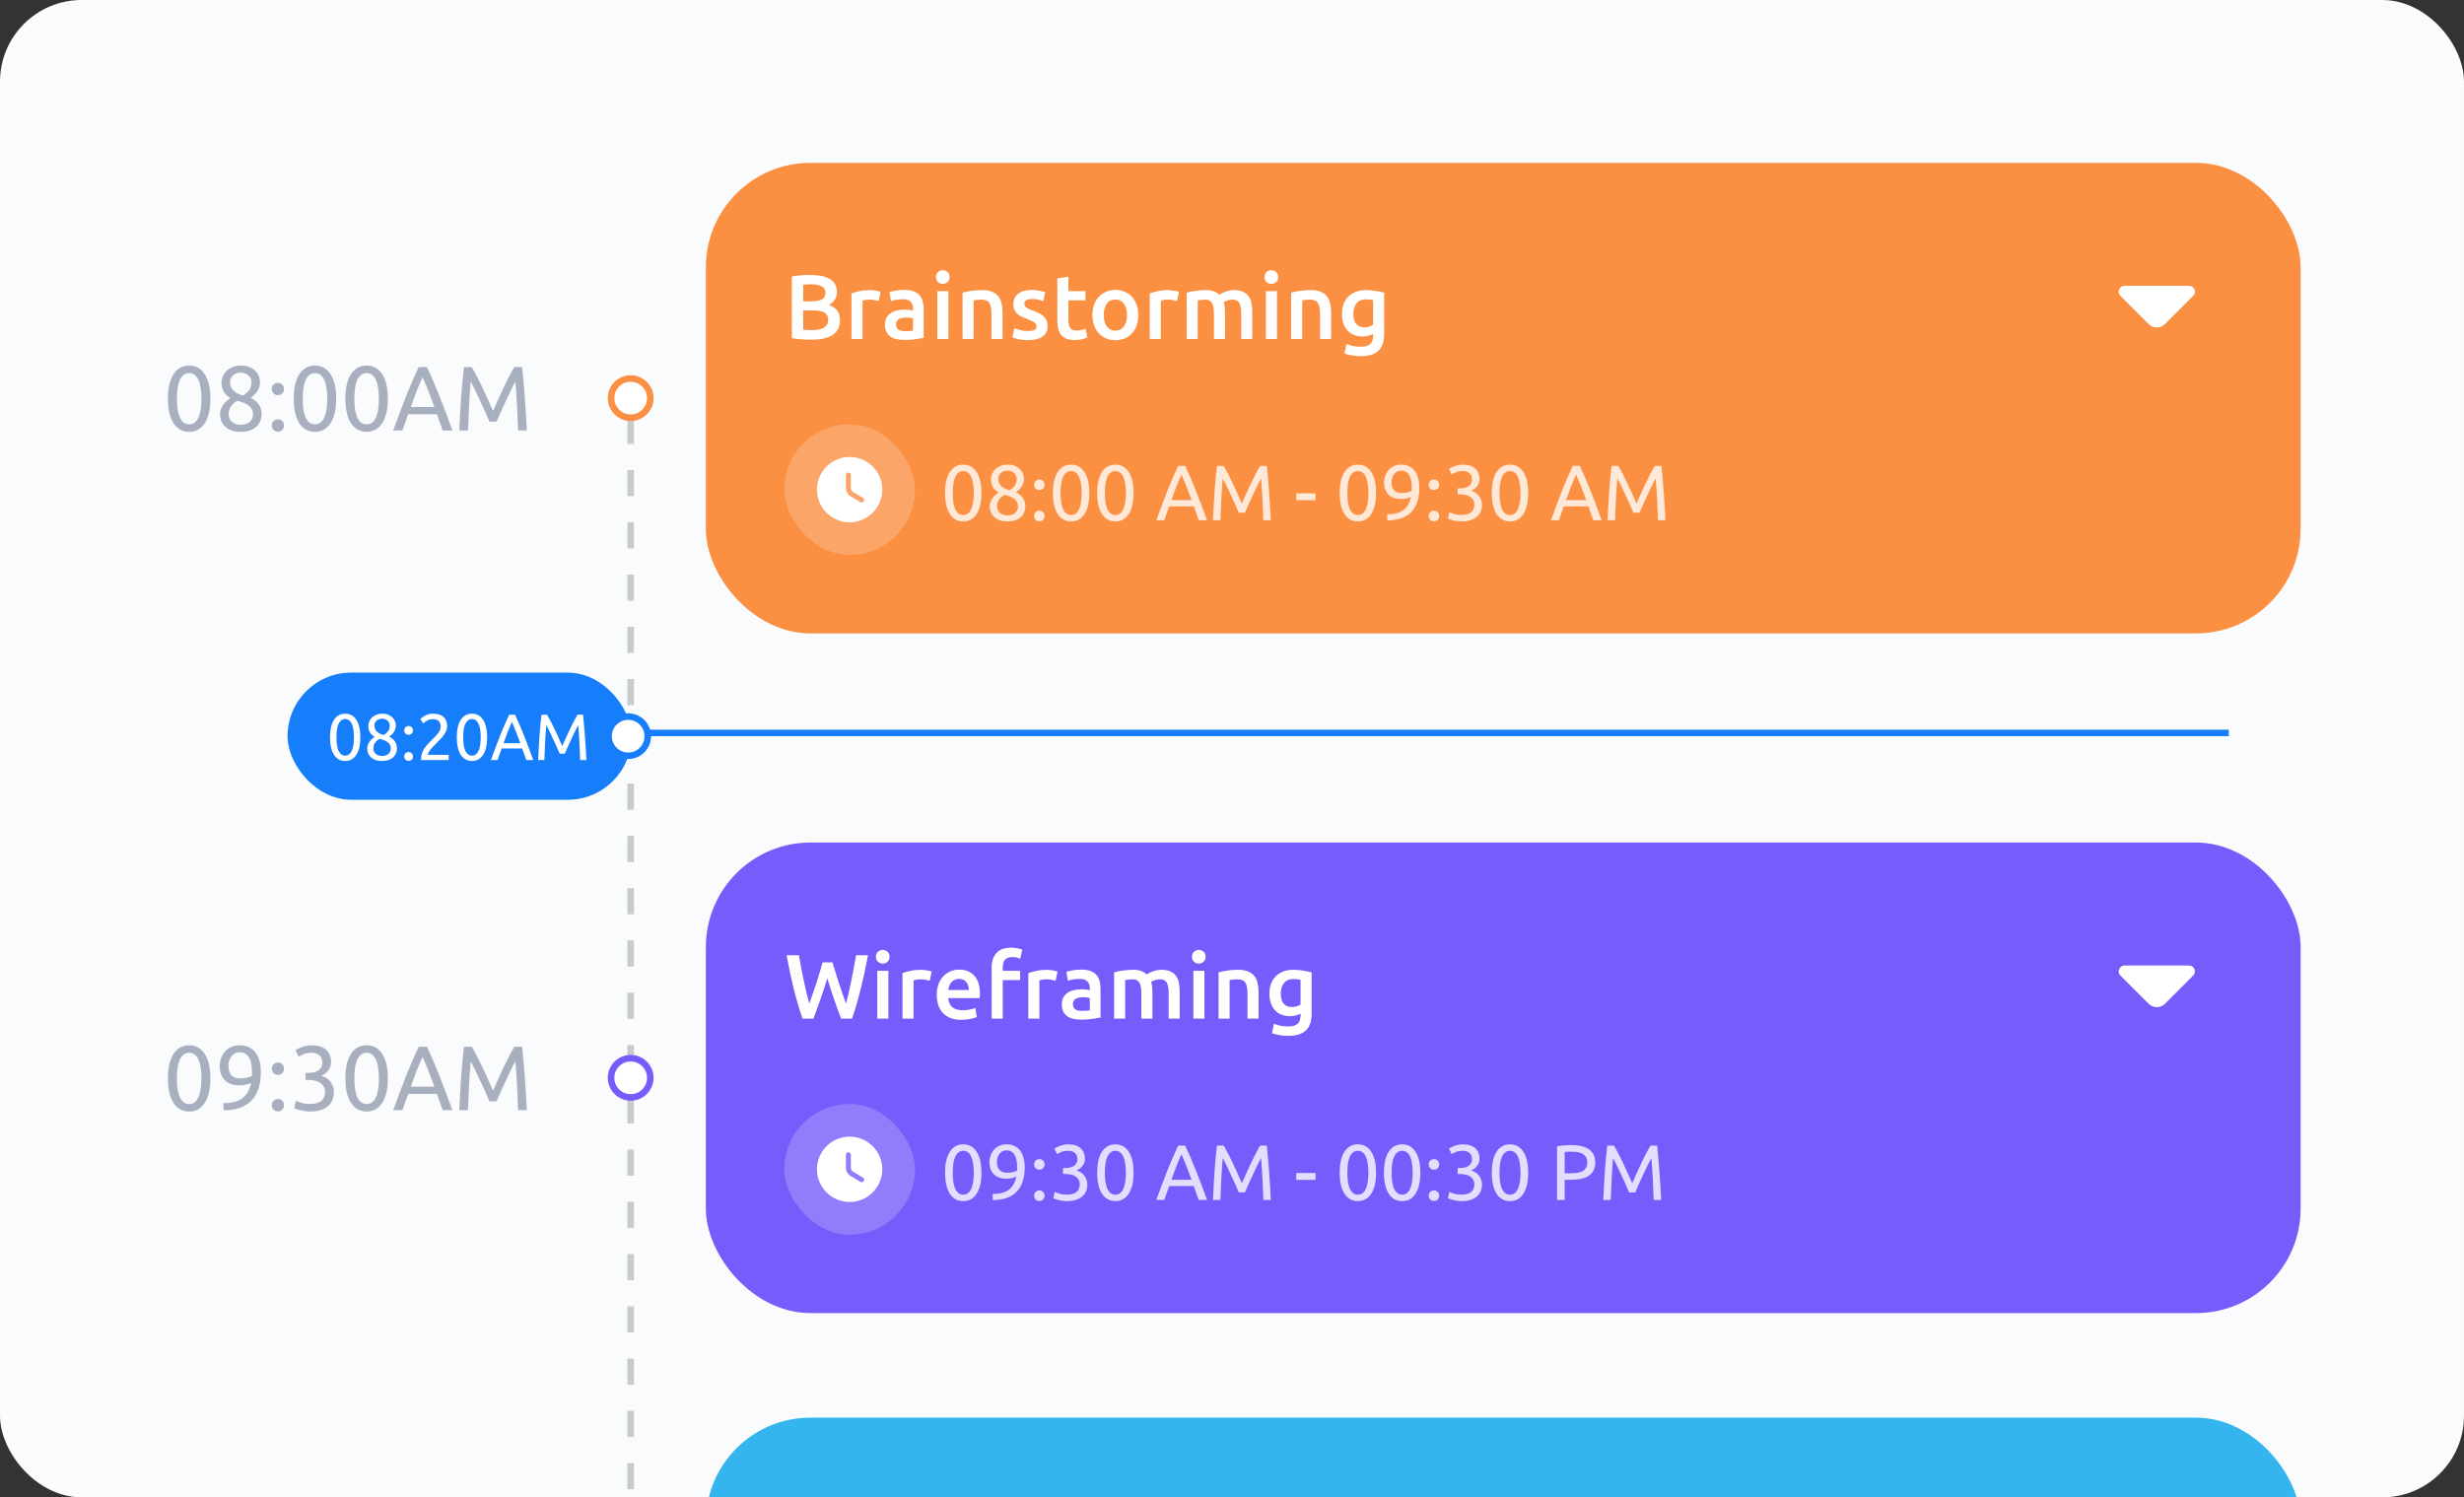 <svg width="724" height="440" viewBox="0 0 724 440" fill="none" xmlns="http://www.w3.org/2000/svg">
<rect x="0" y="0" width="724" height="440" fill="#333333" stroke="none"/>
<g clip-path="url(#clip0_2_1021)">
<rect width="724" height="440" rx="24" fill="#FAFBFD"/>
<line x1="185.312" y1="122.752" x2="185.312" y2="998.496" stroke="#C7CBCC" stroke-width="1.92" stroke-dasharray="7.68 7.68"/>
<path d="M49.344 117.161C49.344 114.042 49.891 111.64 50.984 109.955C52.096 108.27 53.628 107.428 55.582 107.428C57.536 107.428 59.059 108.27 60.153 109.955C61.264 111.64 61.82 114.042 61.82 117.161C61.82 120.28 61.264 122.682 60.153 124.367C59.059 126.052 57.536 126.894 55.582 126.894C53.628 126.894 52.096 126.052 50.984 124.367C49.891 122.682 49.344 120.28 49.344 117.161ZM59.185 117.161C59.185 116.139 59.122 115.171 58.997 114.257C58.889 113.343 58.692 112.545 58.405 111.864C58.136 111.183 57.769 110.645 57.303 110.251C56.837 109.839 56.263 109.633 55.582 109.633C54.901 109.633 54.327 109.839 53.861 110.251C53.395 110.645 53.019 111.183 52.732 111.864C52.463 112.545 52.266 113.343 52.141 114.257C52.033 115.171 51.979 116.139 51.979 117.161C51.979 118.183 52.033 119.151 52.141 120.065C52.266 120.979 52.463 121.777 52.732 122.458C53.019 123.139 53.395 123.686 53.861 124.098C54.327 124.492 54.901 124.689 55.582 124.689C56.263 124.689 56.837 124.492 57.303 124.098C57.769 123.686 58.136 123.139 58.405 122.458C58.692 121.777 58.889 120.979 58.997 120.065C59.122 119.151 59.185 118.183 59.185 117.161ZM76.862 121.651C76.862 122.404 76.727 123.103 76.459 123.748C76.207 124.376 75.822 124.931 75.302 125.415C74.8 125.881 74.164 126.24 73.393 126.491C72.623 126.76 71.735 126.894 70.732 126.894C69.567 126.894 68.59 126.733 67.801 126.41C67.03 126.069 66.412 125.648 65.946 125.146C65.48 124.644 65.148 124.098 64.951 123.506C64.754 122.897 64.655 122.323 64.655 121.786C64.655 121.266 64.736 120.773 64.897 120.307C65.076 119.823 65.3 119.375 65.569 118.962C65.856 118.55 66.179 118.183 66.537 117.86C66.914 117.519 67.308 117.224 67.72 116.973C65.964 115.969 65.085 114.49 65.085 112.536C65.085 111.855 65.22 111.21 65.489 110.601C65.757 109.973 66.134 109.427 66.618 108.96C67.12 108.494 67.72 108.127 68.419 107.858C69.118 107.571 69.898 107.428 70.758 107.428C71.762 107.428 72.623 107.58 73.34 107.885C74.057 108.19 74.639 108.584 75.087 109.068C75.553 109.534 75.885 110.054 76.082 110.627C76.297 111.201 76.405 111.757 76.405 112.294C76.405 112.814 76.324 113.307 76.163 113.773C76.019 114.221 75.813 114.643 75.544 115.037C75.293 115.431 74.998 115.781 74.657 116.086C74.334 116.39 73.994 116.659 73.635 116.892C75.75 117.896 76.826 119.482 76.862 121.651ZM67.183 121.812C67.183 122.135 67.236 122.476 67.344 122.834C67.469 123.175 67.675 123.497 67.962 123.802C68.249 124.089 68.617 124.331 69.065 124.528C69.513 124.725 70.077 124.824 70.758 124.824C71.368 124.824 71.897 124.734 72.345 124.555C72.811 124.376 73.187 124.152 73.474 123.883C73.761 123.596 73.976 123.273 74.119 122.915C74.263 122.556 74.334 122.189 74.334 121.812C74.334 121.239 74.227 120.737 74.012 120.307C73.797 119.877 73.483 119.5 73.071 119.177C72.676 118.855 72.192 118.586 71.619 118.371C71.063 118.138 70.427 117.941 69.71 117.779C68.903 118.227 68.276 118.783 67.828 119.446C67.398 120.11 67.183 120.898 67.183 121.812ZM73.904 112.268C73.904 111.999 73.841 111.703 73.716 111.38C73.609 111.058 73.429 110.762 73.178 110.493C72.927 110.206 72.605 109.973 72.21 109.794C71.816 109.597 71.332 109.498 70.758 109.498C70.185 109.498 69.692 109.588 69.28 109.767C68.885 109.946 68.563 110.179 68.312 110.466C68.061 110.735 67.873 111.04 67.747 111.38C67.64 111.703 67.586 112.026 67.586 112.348C67.586 112.743 67.657 113.137 67.801 113.531C67.944 113.926 68.168 114.293 68.473 114.634C68.778 114.974 69.172 115.279 69.656 115.548C70.158 115.817 70.749 116.032 71.431 116.193C72.183 115.745 72.784 115.225 73.232 114.634C73.68 114.024 73.904 113.236 73.904 112.268ZM83.461 125.039C83.461 125.523 83.3 125.944 82.977 126.303C82.655 126.661 82.216 126.84 81.66 126.84C81.104 126.84 80.665 126.661 80.342 126.303C80.02 125.944 79.858 125.523 79.858 125.039C79.858 124.555 80.02 124.134 80.342 123.775C80.665 123.417 81.104 123.237 81.66 123.237C82.216 123.237 82.655 123.417 82.977 123.775C83.3 124.134 83.461 124.555 83.461 125.039ZM83.461 114.311C83.461 114.795 83.3 115.216 82.977 115.575C82.655 115.933 82.216 116.112 81.66 116.112C81.104 116.112 80.665 115.933 80.342 115.575C80.02 115.216 79.858 114.795 79.858 114.311C79.858 113.827 80.02 113.406 80.342 113.047C80.665 112.689 81.104 112.51 81.66 112.51C82.216 112.51 82.655 112.689 82.977 113.047C83.3 113.406 83.461 113.827 83.461 114.311ZM86.314 117.161C86.314 114.042 86.861 111.64 87.954 109.955C89.065 108.27 90.598 107.428 92.552 107.428C94.505 107.428 96.029 108.27 97.122 109.955C98.234 111.64 98.789 114.042 98.789 117.161C98.789 120.28 98.234 122.682 97.122 124.367C96.029 126.052 94.505 126.894 92.552 126.894C90.598 126.894 89.065 126.052 87.954 124.367C86.861 122.682 86.314 120.28 86.314 117.161ZM96.154 117.161C96.154 116.139 96.092 115.171 95.966 114.257C95.859 113.343 95.661 112.545 95.375 111.864C95.106 111.183 94.738 110.645 94.272 110.251C93.806 109.839 93.233 109.633 92.552 109.633C91.87 109.633 91.297 109.839 90.831 110.251C90.365 110.645 89.988 111.183 89.701 111.864C89.433 112.545 89.236 113.343 89.11 114.257C89.002 115.171 88.949 116.139 88.949 117.161C88.949 118.183 89.002 119.151 89.11 120.065C89.236 120.979 89.433 121.777 89.701 122.458C89.988 123.139 90.365 123.686 90.831 124.098C91.297 124.492 91.87 124.689 92.552 124.689C93.233 124.689 93.806 124.492 94.272 124.098C94.738 123.686 95.106 123.139 95.375 122.458C95.661 121.777 95.859 120.979 95.966 120.065C96.092 119.151 96.154 118.183 96.154 117.161ZM101.49 117.161C101.49 114.042 102.037 111.64 103.13 109.955C104.242 108.27 105.774 107.428 107.728 107.428C109.682 107.428 111.205 108.27 112.299 109.955C113.41 111.64 113.966 114.042 113.966 117.161C113.966 120.28 113.41 122.682 112.299 124.367C111.205 126.052 109.682 126.894 107.728 126.894C105.774 126.894 104.242 126.052 103.13 124.367C102.037 122.682 101.49 120.28 101.49 117.161ZM111.331 117.161C111.331 116.139 111.268 115.171 111.143 114.257C111.035 113.343 110.838 112.545 110.551 111.864C110.282 111.183 109.915 110.645 109.449 110.251C108.983 109.839 108.409 109.633 107.728 109.633C107.047 109.633 106.473 109.839 106.007 110.251C105.541 110.645 105.165 111.183 104.878 111.864C104.609 112.545 104.412 113.343 104.286 114.257C104.179 115.171 104.125 116.139 104.125 117.161C104.125 118.183 104.179 119.151 104.286 120.065C104.412 120.979 104.609 121.777 104.878 122.458C105.165 123.139 105.541 123.686 106.007 124.098C106.473 124.492 107.047 124.689 107.728 124.689C108.409 124.689 108.983 124.492 109.449 124.098C109.915 123.686 110.282 123.139 110.551 122.458C110.838 121.777 111.035 120.979 111.143 120.065C111.268 119.151 111.331 118.183 111.331 117.161ZM130.083 126.491C129.778 125.684 129.492 124.895 129.223 124.125C128.954 123.336 128.676 122.538 128.389 121.732H119.947L118.253 126.491H115.537C116.254 124.519 116.926 122.7 117.554 121.033C118.181 119.348 118.791 117.752 119.382 116.247C119.992 114.741 120.592 113.307 121.183 111.945C121.775 110.565 122.393 109.202 123.039 107.858H125.432C126.077 109.202 126.695 110.565 127.287 111.945C127.878 113.307 128.47 114.741 129.061 116.247C129.671 117.752 130.289 119.348 130.917 121.033C131.544 122.7 132.216 124.519 132.933 126.491H130.083ZM127.636 119.581C127.063 118.021 126.489 116.516 125.916 115.064C125.36 113.594 124.777 112.187 124.168 110.843C123.541 112.187 122.94 113.594 122.367 115.064C121.811 116.516 121.255 118.021 120.7 119.581H127.636ZM143.825 123.91C143.645 123.479 143.403 122.933 143.099 122.269C142.812 121.606 142.498 120.889 142.158 120.119C141.817 119.348 141.45 118.559 141.055 117.752C140.679 116.928 140.32 116.157 139.98 115.44C139.639 114.705 139.316 114.051 139.012 113.477C138.725 112.904 138.492 112.465 138.313 112.16C138.116 114.275 137.954 116.569 137.829 119.043C137.703 121.499 137.596 123.981 137.506 126.491H134.952C135.024 124.878 135.104 123.255 135.194 121.624C135.283 119.975 135.382 118.362 135.49 116.785C135.615 115.189 135.741 113.639 135.866 112.133C136.009 110.627 136.162 109.202 136.323 107.858H138.608C139.092 108.647 139.612 109.579 140.168 110.654C140.724 111.73 141.279 112.859 141.835 114.042C142.391 115.207 142.928 116.381 143.448 117.564C143.968 118.729 144.443 119.796 144.873 120.764C145.303 119.796 145.778 118.729 146.298 117.564C146.818 116.381 147.356 115.207 147.911 114.042C148.467 112.859 149.023 111.73 149.578 110.654C150.134 109.579 150.654 108.647 151.138 107.858H153.423C154.033 113.863 154.49 120.074 154.794 126.491H152.24C152.15 123.981 152.043 121.499 151.917 119.043C151.792 116.569 151.631 114.275 151.433 112.16C151.254 112.465 151.012 112.904 150.708 113.477C150.421 114.051 150.107 114.705 149.767 115.44C149.426 116.157 149.058 116.928 148.664 117.752C148.288 118.559 147.929 119.348 147.589 120.119C147.248 120.889 146.925 121.606 146.621 122.269C146.334 122.933 146.101 123.479 145.922 123.91H143.825Z" fill="#A8B0BF"/>
<circle cx="185.315" cy="116.991" r="5.761" fill="white" stroke="#FB8F42" stroke-width="1.92"/>
<rect x="207.401" y="47.853" width="468.599" height="138.275" rx="30.728" fill="#FB8F42"/>
<path d="M238.297 99.819C237.312 99.819 236.317 99.783 235.313 99.711C234.309 99.658 233.431 99.532 232.678 99.335V81.24C233.072 81.168 233.494 81.106 233.942 81.052C234.39 80.98 234.847 80.927 235.313 80.891C235.779 80.855 236.236 80.828 236.684 80.81C237.15 80.792 237.589 80.783 238.002 80.783C239.131 80.783 240.18 80.873 241.147 81.052C242.115 81.213 242.949 81.491 243.648 81.885C244.365 82.28 244.921 82.8 245.315 83.445C245.709 84.09 245.906 84.888 245.906 85.838C245.906 86.716 245.691 87.469 245.261 88.096C244.849 88.724 244.266 89.226 243.514 89.602C244.643 89.978 245.476 90.534 246.014 91.269C246.552 92.004 246.821 92.936 246.821 94.065C246.821 95.983 246.122 97.426 244.723 98.394C243.325 99.344 241.183 99.819 238.297 99.819ZM236.012 91.215V96.888C236.389 96.924 236.792 96.951 237.222 96.969C237.652 96.987 238.047 96.996 238.405 96.996C239.104 96.996 239.749 96.951 240.341 96.861C240.95 96.772 241.47 96.619 241.9 96.404C242.348 96.171 242.698 95.867 242.949 95.49C243.218 95.114 243.352 94.63 243.352 94.038C243.352 92.981 242.967 92.246 242.196 91.834C241.425 91.421 240.359 91.215 238.997 91.215H236.012ZM236.012 88.553H238.405C239.696 88.553 240.708 88.374 241.443 88.016C242.178 87.639 242.546 86.976 242.546 86.026C242.546 85.13 242.16 84.493 241.389 84.117C240.637 83.741 239.651 83.552 238.432 83.552C237.912 83.552 237.446 83.561 237.034 83.579C236.639 83.597 236.299 83.624 236.012 83.66V88.553ZM258.2 88.473C257.931 88.383 257.555 88.293 257.071 88.204C256.605 88.096 256.058 88.043 255.431 88.043C255.072 88.043 254.687 88.078 254.274 88.15C253.88 88.222 253.602 88.284 253.441 88.338V99.604H250.188V86.214C250.815 85.981 251.595 85.766 252.527 85.569C253.477 85.354 254.525 85.246 255.672 85.246C255.888 85.246 256.139 85.264 256.425 85.3C256.712 85.318 256.999 85.354 257.286 85.408C257.572 85.444 257.85 85.497 258.119 85.569C258.388 85.623 258.603 85.677 258.764 85.73L258.2 88.473ZM265.979 97.319C266.983 97.319 267.744 97.265 268.264 97.157V93.554C268.085 93.501 267.825 93.447 267.484 93.393C267.144 93.339 266.767 93.312 266.355 93.312C265.997 93.312 265.629 93.339 265.253 93.393C264.894 93.447 264.563 93.545 264.258 93.689C263.971 93.832 263.738 94.038 263.559 94.307C263.38 94.558 263.29 94.881 263.29 95.275C263.29 96.046 263.532 96.584 264.016 96.888C264.5 97.175 265.154 97.319 265.979 97.319ZM265.71 85.192C266.785 85.192 267.691 85.327 268.425 85.596C269.16 85.865 269.743 86.241 270.173 86.725C270.621 87.209 270.935 87.801 271.114 88.5C271.311 89.181 271.41 89.934 271.41 90.758V99.281C270.908 99.389 270.146 99.514 269.125 99.658C268.121 99.819 266.983 99.9 265.71 99.9C264.867 99.9 264.097 99.819 263.398 99.658C262.699 99.496 262.098 99.236 261.596 98.878C261.112 98.519 260.727 98.053 260.44 97.48C260.171 96.906 260.037 96.198 260.037 95.356C260.037 94.549 260.189 93.868 260.494 93.312C260.816 92.757 261.247 92.309 261.784 91.968C262.322 91.609 262.941 91.359 263.64 91.215C264.357 91.054 265.1 90.973 265.871 90.973C266.23 90.973 266.606 91 267 91.054C267.395 91.09 267.816 91.161 268.264 91.269V90.731C268.264 90.355 268.219 89.996 268.13 89.656C268.04 89.315 267.879 89.019 267.646 88.769C267.431 88.5 267.135 88.293 266.758 88.15C266.4 88.007 265.943 87.935 265.387 87.935C264.634 87.935 263.944 87.989 263.317 88.096C262.69 88.204 262.179 88.329 261.784 88.473L261.381 85.838C261.793 85.694 262.394 85.551 263.183 85.408C263.971 85.264 264.814 85.192 265.71 85.192ZM278.674 99.604H275.421V85.542H278.674V99.604ZM279.024 81.428C279.024 82.038 278.827 82.522 278.432 82.88C278.038 83.239 277.572 83.418 277.034 83.418C276.478 83.418 276.003 83.239 275.609 82.88C275.215 82.522 275.018 82.038 275.018 81.428C275.018 80.801 275.215 80.308 275.609 79.95C276.003 79.591 276.478 79.412 277.034 79.412C277.572 79.412 278.038 79.591 278.432 79.95C278.827 80.308 279.024 80.801 279.024 81.428ZM282.825 85.999C283.452 85.82 284.268 85.65 285.271 85.488C286.275 85.327 287.386 85.246 288.605 85.246C289.752 85.246 290.711 85.408 291.482 85.73C292.253 86.035 292.862 86.474 293.311 87.048C293.777 87.603 294.099 88.284 294.278 89.091C294.476 89.88 294.574 90.749 294.574 91.699V99.604H291.321V92.21C291.321 91.457 291.267 90.821 291.16 90.301C291.07 89.763 290.909 89.333 290.676 89.01C290.461 88.67 290.156 88.428 289.761 88.284C289.385 88.123 288.919 88.043 288.363 88.043C287.951 88.043 287.521 88.069 287.073 88.123C286.625 88.177 286.293 88.222 286.078 88.258V99.604H282.825V85.999ZM302.075 97.265C302.935 97.265 303.562 97.166 303.957 96.969C304.351 96.754 304.548 96.395 304.548 95.894C304.548 95.427 304.333 95.042 303.903 94.737C303.491 94.433 302.801 94.101 301.833 93.743C301.241 93.528 300.694 93.303 300.192 93.07C299.709 92.819 299.287 92.533 298.929 92.21C298.57 91.887 298.284 91.502 298.068 91.054C297.871 90.588 297.773 90.023 297.773 89.36C297.773 88.069 298.248 87.057 299.198 86.322C300.148 85.569 301.438 85.192 303.069 85.192C303.894 85.192 304.683 85.273 305.435 85.434C306.188 85.578 306.753 85.721 307.129 85.865L306.538 88.5C306.179 88.338 305.722 88.195 305.167 88.069C304.611 87.926 303.966 87.854 303.231 87.854C302.567 87.854 302.03 87.971 301.617 88.204C301.205 88.419 300.999 88.76 300.999 89.226C300.999 89.459 301.035 89.665 301.107 89.844C301.196 90.023 301.34 90.194 301.537 90.355C301.734 90.498 301.994 90.651 302.317 90.812C302.639 90.955 303.034 91.108 303.5 91.269C304.27 91.556 304.925 91.843 305.462 92.129C306 92.398 306.439 92.712 306.78 93.07C307.138 93.411 307.398 93.805 307.559 94.253C307.721 94.701 307.801 95.239 307.801 95.867C307.801 97.211 307.3 98.233 306.296 98.932C305.31 99.613 303.894 99.953 302.048 99.953C300.811 99.953 299.816 99.846 299.063 99.631C298.31 99.434 297.782 99.272 297.477 99.147L298.042 96.431C298.526 96.628 299.099 96.817 299.762 96.996C300.443 97.175 301.214 97.265 302.075 97.265ZM310.679 81.832L313.933 81.294V85.542H318.933V88.258H313.933V93.984C313.933 95.114 314.112 95.92 314.47 96.404C314.829 96.888 315.438 97.13 316.299 97.13C316.89 97.13 317.41 97.068 317.858 96.942C318.324 96.817 318.691 96.7 318.96 96.593L319.498 99.174C319.122 99.335 318.629 99.496 318.019 99.658C317.41 99.837 316.693 99.927 315.868 99.927C314.865 99.927 314.022 99.792 313.341 99.523C312.678 99.254 312.149 98.869 311.755 98.367C311.36 97.847 311.083 97.229 310.921 96.512C310.76 95.777 310.679 94.944 310.679 94.011V81.832ZM334.481 92.559C334.481 93.671 334.319 94.684 333.997 95.598C333.674 96.512 333.217 97.292 332.626 97.937C332.034 98.582 331.317 99.084 330.475 99.443C329.65 99.801 328.736 99.98 327.732 99.98C326.728 99.98 325.814 99.801 324.99 99.443C324.165 99.084 323.457 98.582 322.866 97.937C322.274 97.292 321.808 96.512 321.468 95.598C321.145 94.684 320.984 93.671 320.984 92.559C320.984 91.448 321.145 90.444 321.468 89.548C321.808 88.634 322.274 87.854 322.866 87.209C323.475 86.564 324.192 86.071 325.017 85.73C325.841 85.372 326.746 85.192 327.732 85.192C328.718 85.192 329.623 85.372 330.448 85.73C331.29 86.071 332.007 86.564 332.599 87.209C333.19 87.854 333.647 88.634 333.97 89.548C334.31 90.444 334.481 91.448 334.481 92.559ZM331.147 92.559C331.147 91.161 330.842 90.059 330.233 89.252C329.641 88.428 328.808 88.016 327.732 88.016C326.657 88.016 325.814 88.428 325.205 89.252C324.613 90.059 324.318 91.161 324.318 92.559C324.318 93.976 324.613 95.096 325.205 95.92C325.814 96.745 326.657 97.157 327.732 97.157C328.808 97.157 329.641 96.745 330.233 95.92C330.842 95.096 331.147 93.976 331.147 92.559ZM345.845 88.473C345.576 88.383 345.199 88.293 344.715 88.204C344.249 88.096 343.703 88.043 343.075 88.043C342.717 88.043 342.331 88.078 341.919 88.15C341.525 88.222 341.247 88.284 341.086 88.338V99.604H337.832V86.214C338.46 85.981 339.239 85.766 340.172 85.569C341.122 85.354 342.17 85.246 343.317 85.246C343.532 85.246 343.783 85.264 344.07 85.3C344.357 85.318 344.644 85.354 344.931 85.408C345.217 85.444 345.495 85.497 345.764 85.569C346.033 85.623 346.248 85.677 346.409 85.73L345.845 88.473ZM356.689 92.21C356.689 90.74 356.5 89.683 356.124 89.037C355.766 88.374 355.084 88.043 354.081 88.043C353.722 88.043 353.328 88.069 352.898 88.123C352.467 88.177 352.145 88.222 351.93 88.258V99.604H348.676V85.999C349.304 85.82 350.119 85.65 351.123 85.488C352.145 85.327 353.22 85.246 354.35 85.246C355.317 85.246 356.106 85.372 356.716 85.623C357.343 85.874 357.863 86.205 358.275 86.618C358.472 86.474 358.723 86.322 359.028 86.16C359.333 85.999 359.673 85.856 360.05 85.73C360.426 85.587 360.82 85.47 361.233 85.381C361.663 85.291 362.093 85.246 362.523 85.246C363.617 85.246 364.513 85.408 365.212 85.73C365.929 86.035 366.484 86.474 366.879 87.048C367.291 87.603 367.569 88.284 367.712 89.091C367.874 89.88 367.954 90.749 367.954 91.699V99.604H364.701V92.21C364.701 90.74 364.522 89.683 364.163 89.037C363.805 88.374 363.115 88.043 362.093 88.043C361.573 88.043 361.08 88.132 360.614 88.311C360.148 88.473 359.799 88.634 359.566 88.795C359.709 89.243 359.808 89.719 359.861 90.22C359.915 90.722 359.942 91.26 359.942 91.834V99.604H356.689V92.21ZM375.22 99.604H371.967V85.542H375.22V99.604ZM375.57 81.428C375.57 82.038 375.372 82.522 374.978 82.88C374.584 83.239 374.118 83.418 373.58 83.418C373.024 83.418 372.549 83.239 372.155 82.88C371.761 82.522 371.563 82.038 371.563 81.428C371.563 80.801 371.761 80.308 372.155 79.95C372.549 79.591 373.024 79.412 373.58 79.412C374.118 79.412 374.584 79.591 374.978 79.95C375.372 80.308 375.57 80.801 375.57 81.428ZM379.37 85.999C379.998 85.82 380.813 85.65 381.817 85.488C382.821 85.327 383.932 85.246 385.151 85.246C386.298 85.246 387.257 85.408 388.028 85.73C388.799 86.035 389.408 86.474 389.856 87.048C390.322 87.603 390.645 88.284 390.824 89.091C391.021 89.88 391.12 90.749 391.12 91.699V99.604H387.867V92.21C387.867 91.457 387.813 90.821 387.705 90.301C387.616 89.763 387.454 89.333 387.221 89.01C387.006 88.67 386.702 88.428 386.307 88.284C385.931 88.123 385.465 88.043 384.909 88.043C384.497 88.043 384.067 88.069 383.619 88.123C383.17 88.177 382.839 88.222 382.624 88.258V99.604H379.37V85.999ZM397.652 92.21C397.652 93.59 397.948 94.603 398.54 95.248C399.149 95.876 399.929 96.189 400.879 96.189C401.399 96.189 401.883 96.118 402.331 95.974C402.797 95.831 403.173 95.66 403.46 95.463V88.177C403.227 88.123 402.94 88.078 402.6 88.043C402.259 87.989 401.829 87.962 401.309 87.962C400.126 87.962 399.221 88.356 398.594 89.145C397.966 89.916 397.652 90.937 397.652 92.21ZM406.713 98.179C406.713 100.419 406.14 102.06 404.993 103.099C403.863 104.139 402.125 104.659 399.777 104.659C398.916 104.659 398.074 104.587 397.249 104.444C396.443 104.3 395.708 104.112 395.044 103.879L395.636 101.11C396.192 101.343 396.819 101.531 397.518 101.674C398.235 101.818 399.006 101.889 399.83 101.889C401.139 101.889 402.071 101.62 402.627 101.083C403.182 100.545 403.46 99.747 403.46 98.69V98.152C403.137 98.313 402.707 98.475 402.169 98.636C401.65 98.797 401.049 98.878 400.368 98.878C399.472 98.878 398.647 98.734 397.894 98.448C397.16 98.161 396.523 97.74 395.986 97.184C395.466 96.628 395.053 95.938 394.749 95.114C394.462 94.271 394.319 93.303 394.319 92.21C394.319 91.188 394.471 90.247 394.776 89.387C395.098 88.526 395.555 87.792 396.147 87.182C396.756 86.573 397.491 86.098 398.352 85.757C399.212 85.417 400.189 85.246 401.282 85.246C402.34 85.246 403.344 85.327 404.294 85.488C405.244 85.65 406.05 85.82 406.713 85.999V98.179Z" fill="white"/>
<path d="M643.204 83.99H633.234H624.255C622.719 83.99 621.951 85.847 623.039 86.935L631.329 95.225C632.657 96.553 634.818 96.553 636.146 95.225L639.299 92.072L644.436 86.935C645.509 85.847 644.741 83.99 643.204 83.99Z" fill="white"/>
<rect x="230.447" y="124.673" width="38.41" height="38.41" rx="19.205" fill="white" fill-opacity="0.2"/>
<path d="M249.643 134.275C244.352 134.275 240.04 138.587 240.04 143.877C240.04 149.168 244.352 153.48 249.643 153.48C254.934 153.48 259.245 149.168 259.245 143.877C259.245 138.587 254.934 134.275 249.643 134.275ZM253.82 147.306C253.685 147.536 253.445 147.661 253.196 147.661C253.071 147.661 252.946 147.632 252.831 147.555L249.854 145.779C249.115 145.337 248.567 144.367 248.567 143.513V139.576C248.567 139.182 248.894 138.855 249.287 138.855C249.681 138.855 250.008 139.182 250.008 139.576V143.513C250.008 143.858 250.296 144.367 250.593 144.54L253.57 146.316C253.916 146.518 254.031 146.96 253.82 147.306Z" fill="white"/>
<path d="M277.691 144.881C277.691 142.207 278.159 140.149 279.096 138.704C280.049 137.26 281.363 136.538 283.037 136.538C284.712 136.538 286.018 137.26 286.955 138.704C287.908 140.149 288.384 142.207 288.384 144.881C288.384 147.554 287.908 149.613 286.955 151.057C286.018 152.501 284.712 153.223 283.037 153.223C281.363 153.223 280.049 152.501 279.096 151.057C278.159 149.613 277.691 147.554 277.691 144.881ZM286.125 144.881C286.125 144.005 286.072 143.175 285.964 142.392C285.872 141.608 285.703 140.924 285.457 140.341C285.227 139.757 284.912 139.296 284.512 138.958C284.113 138.604 283.621 138.428 283.037 138.428C282.453 138.428 281.962 138.604 281.562 138.958C281.163 139.296 280.84 139.757 280.594 140.341C280.364 140.924 280.195 141.608 280.087 142.392C279.995 143.175 279.949 144.005 279.949 144.881C279.949 145.756 279.995 146.586 280.087 147.37C280.195 148.153 280.364 148.837 280.594 149.421C280.84 150.005 281.163 150.473 281.562 150.826C281.962 151.164 282.453 151.333 283.037 151.333C283.621 151.333 284.113 151.164 284.512 150.826C284.912 150.473 285.227 150.005 285.457 149.421C285.703 148.837 285.872 148.153 285.964 147.37C286.072 146.586 286.125 145.756 286.125 144.881ZM301.277 148.729C301.277 149.375 301.162 149.974 300.931 150.527C300.716 151.065 300.386 151.541 299.94 151.956C299.51 152.355 298.965 152.662 298.304 152.878C297.643 153.108 296.883 153.223 296.023 153.223C295.024 153.223 294.187 153.085 293.511 152.808C292.85 152.517 292.32 152.155 291.92 151.725C291.521 151.295 291.237 150.826 291.068 150.319C290.899 149.797 290.814 149.305 290.814 148.845C290.814 148.399 290.883 147.976 291.022 147.577C291.175 147.162 291.367 146.778 291.598 146.425C291.844 146.071 292.12 145.756 292.427 145.48C292.75 145.188 293.088 144.934 293.441 144.719C291.936 143.859 291.183 142.591 291.183 140.917C291.183 140.333 291.298 139.78 291.529 139.257C291.759 138.72 292.082 138.251 292.497 137.852C292.927 137.452 293.441 137.137 294.041 136.907C294.64 136.661 295.308 136.538 296.046 136.538C296.906 136.538 297.643 136.669 298.258 136.93C298.873 137.191 299.372 137.529 299.756 137.944C300.155 138.343 300.44 138.789 300.609 139.28C300.793 139.772 300.885 140.248 300.885 140.709C300.885 141.155 300.816 141.577 300.678 141.977C300.555 142.361 300.378 142.722 300.148 143.06C299.933 143.398 299.679 143.698 299.387 143.959C299.111 144.22 298.819 144.45 298.511 144.65C300.324 145.511 301.246 146.87 301.277 148.729ZM292.98 148.868C292.98 149.144 293.027 149.436 293.119 149.743C293.226 150.035 293.403 150.312 293.649 150.573C293.895 150.819 294.21 151.026 294.594 151.195C294.978 151.364 295.462 151.449 296.046 151.449C296.568 151.449 297.021 151.372 297.405 151.218C297.805 151.065 298.127 150.873 298.373 150.642C298.619 150.396 298.803 150.12 298.926 149.812C299.049 149.505 299.111 149.19 299.111 148.868C299.111 148.376 299.018 147.946 298.834 147.577C298.65 147.208 298.381 146.886 298.028 146.609C297.69 146.333 297.275 146.102 296.783 145.918C296.307 145.718 295.761 145.549 295.147 145.411C294.455 145.795 293.918 146.271 293.534 146.84C293.165 147.408 292.98 148.084 292.98 148.868ZM298.742 140.686C298.742 140.456 298.688 140.202 298.581 139.926C298.488 139.649 298.335 139.396 298.12 139.165C297.905 138.919 297.628 138.72 297.29 138.566C296.952 138.397 296.537 138.313 296.046 138.313C295.554 138.313 295.131 138.389 294.778 138.543C294.44 138.697 294.163 138.896 293.948 139.142C293.733 139.373 293.572 139.634 293.464 139.926C293.372 140.202 293.326 140.479 293.326 140.755C293.326 141.093 293.388 141.431 293.511 141.769C293.633 142.107 293.825 142.422 294.087 142.714C294.348 143.006 294.686 143.267 295.101 143.498C295.531 143.728 296.038 143.913 296.622 144.051C297.267 143.667 297.782 143.221 298.166 142.714C298.55 142.192 298.742 141.516 298.742 140.686ZM306.934 151.633C306.934 152.048 306.795 152.409 306.519 152.716C306.242 153.024 305.866 153.177 305.39 153.177C304.913 153.177 304.537 153.024 304.26 152.716C303.984 152.409 303.846 152.048 303.846 151.633C303.846 151.218 303.984 150.857 304.26 150.55C304.537 150.243 304.913 150.089 305.39 150.089C305.866 150.089 306.242 150.243 306.519 150.55C306.795 150.857 306.934 151.218 306.934 151.633ZM306.934 142.438C306.934 142.853 306.795 143.214 306.519 143.521C306.242 143.828 305.866 143.982 305.39 143.982C304.913 143.982 304.537 143.828 304.26 143.521C303.984 143.214 303.846 142.853 303.846 142.438C303.846 142.023 303.984 141.662 304.26 141.355C304.537 141.047 304.913 140.894 305.39 140.894C305.866 140.894 306.242 141.047 306.519 141.355C306.795 141.662 306.934 142.023 306.934 142.438ZM309.379 144.881C309.379 142.207 309.847 140.149 310.784 138.704C311.737 137.26 313.051 136.538 314.725 136.538C316.4 136.538 317.706 137.26 318.643 138.704C319.596 140.149 320.072 142.207 320.072 144.881C320.072 147.554 319.596 149.613 318.643 151.057C317.706 152.501 316.4 153.223 314.725 153.223C313.051 153.223 311.737 152.501 310.784 151.057C309.847 149.613 309.379 147.554 309.379 144.881ZM317.813 144.881C317.813 144.005 317.76 143.175 317.652 142.392C317.56 141.608 317.391 140.924 317.145 140.341C316.915 139.757 316.6 139.296 316.2 138.958C315.801 138.604 315.309 138.428 314.725 138.428C314.142 138.428 313.65 138.604 313.25 138.958C312.851 139.296 312.528 139.757 312.282 140.341C312.052 140.924 311.883 141.608 311.775 142.392C311.683 143.175 311.637 144.005 311.637 144.881C311.637 145.756 311.683 146.586 311.775 147.37C311.883 148.153 312.052 148.837 312.282 149.421C312.528 150.005 312.851 150.473 313.25 150.826C313.65 151.164 314.142 151.333 314.725 151.333C315.309 151.333 315.801 151.164 316.2 150.826C316.6 150.473 316.915 150.005 317.145 149.421C317.391 148.837 317.56 148.153 317.652 147.37C317.76 146.586 317.813 145.756 317.813 144.881ZM322.387 144.881C322.387 142.207 322.856 140.149 323.793 138.704C324.745 137.26 326.059 136.538 327.734 136.538C329.408 136.538 330.714 137.26 331.651 138.704C332.604 140.149 333.08 142.207 333.08 144.881C333.08 147.554 332.604 149.613 331.651 151.057C330.714 152.501 329.408 153.223 327.734 153.223C326.059 153.223 324.745 152.501 323.793 151.057C322.856 149.613 322.387 147.554 322.387 144.881ZM330.822 144.881C330.822 144.005 330.768 143.175 330.66 142.392C330.568 141.608 330.399 140.924 330.153 140.341C329.923 139.757 329.608 139.296 329.209 138.958C328.809 138.604 328.317 138.428 327.734 138.428C327.15 138.428 326.658 138.604 326.259 138.958C325.859 139.296 325.537 139.757 325.291 140.341C325.06 140.924 324.891 141.608 324.784 142.392C324.692 143.175 324.646 144.005 324.646 144.881C324.646 145.756 324.692 146.586 324.784 147.37C324.891 148.153 325.06 148.837 325.291 149.421C325.537 150.005 325.859 150.473 326.259 150.826C326.658 151.164 327.15 151.333 327.734 151.333C328.317 151.333 328.809 151.164 329.209 150.826C329.608 150.473 329.923 150.005 330.153 149.421C330.399 148.837 330.568 148.153 330.66 147.37C330.768 146.586 330.822 145.756 330.822 144.881ZM352.229 152.878C351.968 152.186 351.722 151.51 351.492 150.85C351.261 150.174 351.023 149.49 350.777 148.798H343.541L342.089 152.878H339.761C340.376 151.188 340.952 149.628 341.49 148.199C342.027 146.755 342.55 145.388 343.057 144.097C343.579 142.807 344.094 141.577 344.601 140.41C345.108 139.227 345.638 138.059 346.191 136.907H348.242C348.795 138.059 349.325 139.227 349.832 140.41C350.339 141.577 350.846 142.807 351.353 144.097C351.876 145.388 352.406 146.755 352.943 148.199C353.481 149.628 354.057 151.188 354.672 152.878H352.229ZM350.132 146.955C349.64 145.618 349.149 144.328 348.657 143.083C348.181 141.823 347.681 140.617 347.159 139.465C346.621 140.617 346.107 141.823 345.615 143.083C345.139 144.328 344.662 145.618 344.186 146.955H350.132ZM364.007 150.665C363.854 150.296 363.646 149.828 363.385 149.259C363.139 148.691 362.871 148.076 362.579 147.416C362.287 146.755 361.972 146.079 361.634 145.388C361.311 144.681 361.004 144.02 360.712 143.406C360.42 142.776 360.143 142.215 359.882 141.723C359.636 141.232 359.437 140.855 359.283 140.594C359.114 142.407 358.976 144.374 358.868 146.494C358.761 148.599 358.669 150.727 358.592 152.878H356.402C356.464 151.495 356.533 150.104 356.61 148.706C356.687 147.293 356.771 145.91 356.863 144.558C356.971 143.191 357.078 141.862 357.186 140.571C357.309 139.28 357.439 138.059 357.578 136.907H359.537C359.951 137.583 360.397 138.382 360.873 139.304C361.35 140.225 361.826 141.193 362.302 142.207C362.778 143.206 363.239 144.212 363.685 145.226C364.13 146.225 364.538 147.139 364.906 147.969C365.275 147.139 365.682 146.225 366.128 145.226C366.573 144.212 367.034 143.206 367.51 142.207C367.987 141.193 368.463 140.225 368.939 139.304C369.416 138.382 369.861 137.583 370.276 136.907H372.235C372.757 142.054 373.149 147.377 373.41 152.878H371.221C371.144 150.727 371.052 148.599 370.944 146.494C370.837 144.374 370.698 142.407 370.529 140.594C370.376 140.855 370.168 141.232 369.907 141.723C369.661 142.215 369.393 142.776 369.101 143.406C368.809 144.02 368.494 144.681 368.156 145.388C367.833 146.079 367.526 146.755 367.234 147.416C366.942 148.076 366.665 148.691 366.404 149.259C366.158 149.828 365.959 150.296 365.805 150.665H364.007ZM380.866 144.973H386.559V146.978H380.866V144.973ZM393.64 144.881C393.64 142.207 394.109 140.149 395.046 138.704C395.999 137.26 397.312 136.538 398.987 136.538C400.661 136.538 401.967 137.26 402.905 138.704C403.857 140.149 404.333 142.207 404.333 144.881C404.333 147.554 403.857 149.613 402.905 151.057C401.967 152.501 400.661 153.223 398.987 153.223C397.312 153.223 395.999 152.501 395.046 151.057C394.109 149.613 393.64 147.554 393.64 144.881ZM402.075 144.881C402.075 144.005 402.021 143.175 401.914 142.392C401.821 141.608 401.652 140.924 401.407 140.341C401.176 139.757 400.861 139.296 400.462 138.958C400.062 138.604 399.571 138.428 398.987 138.428C398.403 138.428 397.911 138.604 397.512 138.958C397.112 139.296 396.79 139.757 396.544 140.341C396.313 140.924 396.144 141.608 396.037 142.392C395.945 143.175 395.899 144.005 395.899 144.881C395.899 145.756 395.945 146.586 396.037 147.37C396.144 148.153 396.313 148.837 396.544 149.421C396.79 150.005 397.112 150.473 397.512 150.826C397.911 151.164 398.403 151.333 398.987 151.333C399.571 151.333 400.062 151.164 400.462 150.826C400.861 150.473 401.176 150.005 401.407 149.421C401.652 148.837 401.821 148.153 401.914 147.37C402.021 146.586 402.075 145.756 402.075 144.881ZM417.042 143.29C417.042 146.455 416.251 148.852 414.668 150.481C413.101 152.094 410.766 152.908 407.662 152.924L407.593 151.126C408.561 151.126 409.429 151.034 410.198 150.85C410.981 150.665 411.665 150.373 412.249 149.974C412.832 149.559 413.316 149.029 413.7 148.384C414.1 147.738 414.392 146.947 414.576 146.01C414.177 146.194 413.724 146.348 413.217 146.471C412.71 146.578 412.187 146.632 411.649 146.632C410.743 146.632 409.975 146.502 409.345 146.24C408.715 145.964 408.2 145.603 407.801 145.157C407.401 144.696 407.109 144.174 406.925 143.59C406.756 142.991 406.672 142.369 406.672 141.723C406.672 141.155 406.771 140.563 406.971 139.949C407.171 139.334 407.47 138.773 407.87 138.266C408.285 137.759 408.807 137.345 409.437 137.022C410.067 136.699 410.812 136.538 411.672 136.538C412.548 136.538 413.316 136.692 413.977 136.999C414.653 137.306 415.214 137.752 415.659 138.336C416.12 138.919 416.466 139.634 416.696 140.479C416.927 141.309 417.042 142.246 417.042 143.29ZM411.88 144.881C412.418 144.881 412.925 144.835 413.401 144.742C413.877 144.635 414.338 144.481 414.784 144.281C414.799 144.112 414.807 143.951 414.807 143.797C414.807 143.628 414.807 143.459 414.807 143.29C414.807 142.63 414.761 142 414.668 141.401C414.576 140.786 414.407 140.256 414.161 139.811C413.931 139.35 413.616 138.989 413.217 138.727C412.817 138.451 412.31 138.313 411.696 138.313C411.189 138.313 410.758 138.42 410.405 138.635C410.052 138.85 409.76 139.127 409.529 139.465C409.299 139.788 409.13 140.149 409.022 140.548C408.93 140.932 408.884 141.309 408.884 141.677C408.884 142.722 409.13 143.521 409.621 144.074C410.128 144.612 410.881 144.881 411.88 144.881ZM422.883 151.633C422.883 152.048 422.745 152.409 422.468 152.716C422.192 153.024 421.815 153.177 421.339 153.177C420.863 153.177 420.486 153.024 420.21 152.716C419.933 152.409 419.795 152.048 419.795 151.633C419.795 151.218 419.933 150.857 420.21 150.55C420.486 150.243 420.863 150.089 421.339 150.089C421.815 150.089 422.192 150.243 422.468 150.55C422.745 150.857 422.883 151.218 422.883 151.633ZM422.883 142.438C422.883 142.853 422.745 143.214 422.468 143.521C422.192 143.828 421.815 143.982 421.339 143.982C420.863 143.982 420.486 143.828 420.21 143.521C419.933 143.214 419.795 142.853 419.795 142.438C419.795 142.023 419.933 141.662 420.21 141.355C420.486 141.047 420.863 140.894 421.339 140.894C421.815 140.894 422.192 141.047 422.468 141.355C422.745 141.662 422.883 142.023 422.883 142.438ZM429.384 151.31C430.752 151.31 431.727 151.042 432.311 150.504C432.91 149.966 433.21 149.244 433.21 148.338C433.21 147.754 433.087 147.262 432.841 146.863C432.595 146.463 432.273 146.148 431.873 145.918C431.474 145.672 431.005 145.503 430.467 145.411C429.945 145.303 429.407 145.249 428.854 145.249H428.301V143.498H429.062C429.446 143.498 429.838 143.459 430.237 143.383C430.652 143.306 431.028 143.168 431.366 142.968C431.704 142.768 431.981 142.499 432.196 142.161C432.411 141.808 432.519 141.37 432.519 140.848C432.519 140.417 432.442 140.049 432.288 139.741C432.134 139.434 431.927 139.181 431.666 138.981C431.42 138.781 431.128 138.643 430.79 138.566C430.467 138.474 430.122 138.428 429.753 138.428C429.016 138.428 428.386 138.535 427.863 138.75C427.356 138.966 426.926 139.188 426.573 139.419L425.743 137.783C425.927 137.66 426.158 137.529 426.434 137.391C426.726 137.237 427.049 137.099 427.402 136.976C427.756 136.853 428.132 136.753 428.532 136.676C428.946 136.584 429.377 136.538 429.822 136.538C430.667 136.538 431.397 136.646 432.012 136.861C432.626 137.06 433.133 137.352 433.533 137.736C433.932 138.105 434.232 138.551 434.431 139.073C434.631 139.58 434.731 140.133 434.731 140.732C434.731 141.562 434.493 142.276 434.017 142.876C433.54 143.459 432.964 143.905 432.288 144.212C432.703 144.335 433.102 144.512 433.486 144.742C433.871 144.973 434.201 145.265 434.477 145.618C434.769 145.971 435 146.379 435.169 146.84C435.353 147.3 435.445 147.815 435.445 148.384C435.445 149.075 435.322 149.72 435.077 150.319C434.846 150.903 434.477 151.41 433.97 151.84C433.479 152.271 432.857 152.609 432.104 152.855C431.351 153.1 430.46 153.223 429.43 153.223C429.031 153.223 428.616 153.193 428.186 153.131C427.771 153.07 427.379 152.993 427.011 152.901C426.642 152.808 426.319 152.716 426.043 152.624C425.766 152.532 425.566 152.455 425.443 152.394L425.858 150.527C426.119 150.65 426.55 150.811 427.149 151.011C427.763 151.211 428.509 151.31 429.384 151.31ZM438.337 144.881C438.337 142.207 438.805 140.149 439.742 138.704C440.695 137.26 442.009 136.538 443.683 136.538C445.358 136.538 446.664 137.26 447.601 138.704C448.554 140.149 449.03 142.207 449.03 144.881C449.03 147.554 448.554 149.613 447.601 151.057C446.664 152.501 445.358 153.223 443.683 153.223C442.009 153.223 440.695 152.501 439.742 151.057C438.805 149.613 438.337 147.554 438.337 144.881ZM446.771 144.881C446.771 144.005 446.718 143.175 446.61 142.392C446.518 141.608 446.349 140.924 446.103 140.341C445.873 139.757 445.558 139.296 445.158 138.958C444.759 138.604 444.267 138.428 443.683 138.428C443.099 138.428 442.608 138.604 442.208 138.958C441.809 139.296 441.486 139.757 441.24 140.341C441.01 140.924 440.841 141.608 440.733 142.392C440.641 143.175 440.595 144.005 440.595 144.881C440.595 145.756 440.641 146.586 440.733 147.37C440.841 148.153 441.01 148.837 441.24 149.421C441.486 150.005 441.809 150.473 442.208 150.826C442.608 151.164 443.099 151.333 443.683 151.333C444.267 151.333 444.759 151.164 445.158 150.826C445.558 150.473 445.873 150.005 446.103 149.421C446.349 148.837 446.518 148.153 446.61 147.37C446.718 146.586 446.771 145.756 446.771 144.881ZM468.179 152.878C467.917 152.186 467.672 151.51 467.441 150.85C467.211 150.174 466.973 149.49 466.727 148.798H459.49L458.038 152.878H455.711C456.325 151.188 456.901 149.628 457.439 148.199C457.977 146.755 458.499 145.388 459.006 144.097C459.529 142.807 460.043 141.577 460.55 140.41C461.057 139.227 461.587 138.059 462.141 136.907H464.192C464.745 138.059 465.275 139.227 465.782 140.41C466.289 141.577 466.796 142.807 467.303 144.097C467.825 145.388 468.355 146.755 468.893 148.199C469.431 149.628 470.007 151.188 470.621 152.878H468.179ZM466.081 146.955C465.59 145.618 465.098 144.328 464.606 143.083C464.13 141.823 463.631 140.617 463.109 139.465C462.571 140.617 462.056 141.823 461.564 143.083C461.088 144.328 460.612 145.618 460.136 146.955H466.081ZM479.957 150.665C479.803 150.296 479.596 149.828 479.335 149.259C479.089 148.691 478.82 148.076 478.528 147.416C478.236 146.755 477.921 146.079 477.583 145.388C477.261 144.681 476.953 144.02 476.661 143.406C476.37 142.776 476.093 142.215 475.832 141.723C475.586 141.232 475.386 140.855 475.233 140.594C475.064 142.407 474.925 144.374 474.818 146.494C474.71 148.599 474.618 150.727 474.541 152.878H472.352C472.413 151.495 472.482 150.104 472.559 148.706C472.636 147.293 472.721 145.91 472.813 144.558C472.92 143.191 473.028 141.862 473.135 140.571C473.258 139.28 473.389 138.059 473.527 136.907H475.486C475.901 137.583 476.347 138.382 476.823 139.304C477.299 140.225 477.775 141.193 478.252 142.207C478.728 143.206 479.189 144.212 479.634 145.226C480.08 146.225 480.487 147.139 480.856 147.969C481.225 147.139 481.632 146.225 482.077 145.226C482.523 144.212 482.984 143.206 483.46 142.207C483.936 141.193 484.413 140.225 484.889 139.304C485.365 138.382 485.811 137.583 486.226 136.907H488.184C488.707 142.054 489.099 147.377 489.36 152.878H487.17C487.094 150.727 487.001 148.599 486.894 146.494C486.786 144.374 486.648 142.407 486.479 140.594C486.325 140.855 486.118 141.232 485.857 141.723C485.611 142.215 485.342 142.776 485.05 143.406C484.758 144.02 484.443 144.681 484.105 145.388C483.783 146.079 483.475 146.755 483.183 147.416C482.892 148.076 482.615 148.691 482.354 149.259C482.108 149.828 481.908 150.296 481.755 150.665H479.957Z" fill="white" fill-opacity="0.8"/>
<path d="M49.344 316.892C49.344 313.773 49.891 311.371 50.984 309.686C52.096 308.001 53.628 307.159 55.582 307.159C57.536 307.159 59.059 308.001 60.153 309.686C61.264 311.371 61.82 313.773 61.82 316.892C61.82 320.011 61.264 322.413 60.153 324.098C59.059 325.783 57.536 326.625 55.582 326.625C53.628 326.625 52.096 325.783 50.984 324.098C49.891 322.413 49.344 320.011 49.344 316.892ZM59.185 316.892C59.185 315.87 59.122 314.902 58.997 313.988C58.889 313.074 58.692 312.276 58.405 311.595C58.136 310.914 57.769 310.376 57.303 309.982C56.837 309.57 56.263 309.364 55.582 309.364C54.901 309.364 54.327 309.57 53.861 309.982C53.395 310.376 53.019 310.914 52.732 311.595C52.463 312.276 52.266 313.074 52.141 313.988C52.033 314.902 51.979 315.87 51.979 316.892C51.979 317.914 52.033 318.882 52.141 319.796C52.266 320.71 52.463 321.508 52.732 322.189C53.019 322.87 53.395 323.416 53.861 323.829C54.327 324.223 54.901 324.42 55.582 324.42C56.263 324.42 56.837 324.223 57.303 323.829C57.769 323.416 58.136 322.87 58.405 322.189C58.692 321.508 58.889 320.71 58.997 319.796C59.122 318.882 59.185 317.914 59.185 316.892ZM76.647 315.037C76.647 318.729 75.724 321.525 73.877 323.425C72.049 325.308 69.325 326.258 65.704 326.275L65.623 324.178C66.752 324.178 67.765 324.071 68.661 323.856C69.575 323.641 70.373 323.3 71.054 322.834C71.735 322.35 72.3 321.732 72.748 320.979C73.214 320.226 73.555 319.303 73.77 318.209C73.304 318.424 72.775 318.604 72.183 318.747C71.592 318.873 70.983 318.935 70.355 318.935C69.298 318.935 68.401 318.783 67.666 318.478C66.932 318.156 66.331 317.734 65.865 317.215C65.399 316.677 65.058 316.067 64.843 315.386C64.646 314.687 64.548 313.961 64.548 313.208C64.548 312.545 64.664 311.855 64.897 311.138C65.13 310.421 65.48 309.767 65.946 309.175C66.43 308.584 67.039 308.1 67.774 307.724C68.509 307.347 69.378 307.159 70.382 307.159C71.404 307.159 72.3 307.338 73.071 307.697C73.859 308.055 74.514 308.575 75.034 309.256C75.571 309.937 75.975 310.771 76.243 311.757C76.512 312.724 76.647 313.818 76.647 315.037ZM70.624 316.892C71.251 316.892 71.843 316.838 72.399 316.731C72.954 316.605 73.492 316.426 74.012 316.193C74.03 315.996 74.039 315.808 74.039 315.628C74.039 315.431 74.039 315.234 74.039 315.037C74.039 314.266 73.985 313.531 73.877 312.832C73.77 312.115 73.573 311.497 73.286 310.977C73.017 310.439 72.65 310.018 72.183 309.713C71.717 309.391 71.126 309.229 70.409 309.229C69.817 309.229 69.316 309.355 68.903 309.606C68.491 309.857 68.15 310.179 67.882 310.574C67.613 310.95 67.415 311.371 67.29 311.837C67.183 312.285 67.129 312.724 67.129 313.155C67.129 314.374 67.415 315.306 67.989 315.951C68.581 316.578 69.459 316.892 70.624 316.892ZM83.461 324.77C83.461 325.254 83.3 325.675 82.977 326.033C82.655 326.392 82.216 326.571 81.66 326.571C81.104 326.571 80.665 326.392 80.342 326.033C80.02 325.675 79.858 325.254 79.858 324.77C79.858 324.286 80.02 323.865 80.342 323.506C80.665 323.148 81.104 322.968 81.66 322.968C82.216 322.968 82.655 323.148 82.977 323.506C83.3 323.865 83.461 324.286 83.461 324.77ZM83.461 314.042C83.461 314.526 83.3 314.947 82.977 315.306C82.655 315.664 82.216 315.843 81.66 315.843C81.104 315.843 80.665 315.664 80.342 315.306C80.02 314.947 79.858 314.526 79.858 314.042C79.858 313.558 80.02 313.137 80.342 312.778C80.665 312.42 81.104 312.241 81.66 312.241C82.216 312.241 82.655 312.42 82.977 312.778C83.3 313.137 83.461 313.558 83.461 314.042ZM91.046 324.393C92.641 324.393 93.779 324.08 94.46 323.452C95.159 322.825 95.509 321.983 95.509 320.925C95.509 320.244 95.366 319.67 95.079 319.204C94.792 318.738 94.416 318.371 93.95 318.102C93.484 317.815 92.937 317.618 92.309 317.51C91.7 317.385 91.073 317.322 90.427 317.322H89.782V315.279H90.669C91.118 315.279 91.575 315.234 92.041 315.144C92.525 315.055 92.964 314.893 93.358 314.66C93.752 314.427 94.075 314.114 94.326 313.719C94.577 313.307 94.703 312.796 94.703 312.187C94.703 311.685 94.613 311.255 94.434 310.896C94.254 310.538 94.012 310.242 93.708 310.009C93.421 309.776 93.08 309.615 92.686 309.525C92.309 309.417 91.906 309.364 91.476 309.364C90.616 309.364 89.881 309.489 89.271 309.74C88.68 309.991 88.178 310.251 87.766 310.52L86.798 308.611C87.013 308.467 87.282 308.315 87.604 308.154C87.945 307.974 88.321 307.813 88.734 307.67C89.146 307.526 89.585 307.41 90.051 307.32C90.535 307.213 91.037 307.159 91.557 307.159C92.543 307.159 93.394 307.284 94.111 307.535C94.828 307.768 95.419 308.109 95.885 308.557C96.352 308.987 96.701 309.507 96.934 310.116C97.167 310.708 97.284 311.353 97.284 312.052C97.284 313.02 97.006 313.854 96.45 314.553C95.894 315.234 95.222 315.754 94.434 316.112C94.918 316.256 95.384 316.462 95.832 316.731C96.28 316.999 96.665 317.34 96.988 317.752C97.328 318.165 97.597 318.64 97.794 319.177C98.01 319.715 98.117 320.316 98.117 320.979C98.117 321.785 97.974 322.538 97.687 323.237C97.418 323.918 96.988 324.51 96.396 325.012C95.823 325.514 95.097 325.908 94.219 326.195C93.34 326.482 92.301 326.625 91.1 326.625C90.634 326.625 90.15 326.589 89.648 326.517C89.164 326.446 88.707 326.356 88.276 326.249C87.846 326.141 87.47 326.033 87.147 325.926C86.825 325.818 86.592 325.729 86.448 325.657L86.932 323.479C87.237 323.623 87.739 323.811 88.438 324.044C89.155 324.277 90.024 324.393 91.046 324.393ZM101.49 316.892C101.49 313.773 102.037 311.371 103.13 309.686C104.242 308.001 105.774 307.159 107.728 307.159C109.682 307.159 111.205 308.001 112.299 309.686C113.41 311.371 113.966 313.773 113.966 316.892C113.966 320.011 113.41 322.413 112.299 324.098C111.205 325.783 109.682 326.625 107.728 326.625C105.774 326.625 104.242 325.783 103.13 324.098C102.037 322.413 101.49 320.011 101.49 316.892ZM111.331 316.892C111.331 315.87 111.268 314.902 111.143 313.988C111.035 313.074 110.838 312.276 110.551 311.595C110.282 310.914 109.915 310.376 109.449 309.982C108.983 309.57 108.409 309.364 107.728 309.364C107.047 309.364 106.473 309.57 106.007 309.982C105.541 310.376 105.165 310.914 104.878 311.595C104.609 312.276 104.412 313.074 104.286 313.988C104.179 314.902 104.125 315.87 104.125 316.892C104.125 317.914 104.179 318.882 104.286 319.796C104.412 320.71 104.609 321.508 104.878 322.189C105.165 322.87 105.541 323.416 106.007 323.829C106.473 324.223 107.047 324.42 107.728 324.42C108.409 324.42 108.983 324.223 109.449 323.829C109.915 323.416 110.282 322.87 110.551 322.189C110.838 321.508 111.035 320.71 111.143 319.796C111.268 318.882 111.331 317.914 111.331 316.892ZM130.083 326.222C129.778 325.415 129.492 324.626 129.223 323.856C128.954 323.067 128.676 322.269 128.389 321.463H119.947L118.253 326.222H115.537C116.254 324.25 116.926 322.431 117.554 320.764C118.181 319.079 118.791 317.483 119.382 315.978C119.992 314.472 120.592 313.038 121.183 311.676C121.775 310.296 122.393 308.933 123.039 307.589H125.432C126.077 308.933 126.695 310.296 127.287 311.676C127.878 313.038 128.47 314.472 129.061 315.978C129.671 317.483 130.289 319.079 130.917 320.764C131.544 322.431 132.216 324.25 132.933 326.222H130.083ZM127.636 319.312C127.063 317.752 126.489 316.247 125.916 314.795C125.36 313.325 124.777 311.918 124.168 310.574C123.541 311.918 122.94 313.325 122.367 314.795C121.811 316.247 121.255 317.752 120.7 319.312H127.636ZM143.825 323.641C143.645 323.21 143.403 322.664 143.099 322C142.812 321.337 142.498 320.62 142.158 319.849C141.817 319.079 141.45 318.29 141.055 317.483C140.679 316.659 140.32 315.888 139.98 315.171C139.639 314.436 139.316 313.782 139.012 313.208C138.725 312.635 138.492 312.196 138.313 311.891C138.116 314.006 137.954 316.3 137.829 318.774C137.703 321.23 137.596 323.712 137.506 326.222H134.952C135.024 324.608 135.104 322.986 135.194 321.355C135.283 319.706 135.382 318.093 135.49 316.516C135.615 314.92 135.741 313.37 135.866 311.864C136.009 310.358 136.162 308.933 136.323 307.589H138.608C139.092 308.378 139.612 309.31 140.168 310.385C140.724 311.461 141.279 312.59 141.835 313.773C142.391 314.938 142.928 316.112 143.448 317.295C143.968 318.46 144.443 319.527 144.873 320.495C145.303 319.527 145.778 318.46 146.298 317.295C146.818 316.112 147.356 314.938 147.911 313.773C148.467 312.59 149.023 311.461 149.578 310.385C150.134 309.31 150.654 308.378 151.138 307.589H153.423C154.033 313.594 154.49 319.805 154.794 326.222H152.24C152.15 323.712 152.043 321.23 151.917 318.774C151.792 316.3 151.631 314.006 151.433 311.891C151.254 312.196 151.012 312.635 150.708 313.208C150.421 313.782 150.107 314.436 149.767 315.171C149.426 315.888 149.058 316.659 148.664 317.483C148.288 318.29 147.929 319.079 147.589 319.849C147.248 320.62 146.925 321.337 146.621 322C146.334 322.664 146.101 323.21 145.922 323.641H143.825Z" fill="#A8B0BF"/>
<circle cx="185.315" cy="316.722" r="5.761" fill="white" stroke="#775BFB" stroke-width="1.92"/>
<rect x="207.401" y="247.584" width="468.599" height="138.275" rx="30.728" fill="#775BFB"/>
<path d="M244.616 282.799C244.903 283.767 245.207 284.78 245.53 285.838C245.853 286.877 246.184 287.926 246.525 288.983C246.883 290.023 247.233 291.054 247.573 292.075C247.932 293.079 248.273 294.029 248.595 294.925C248.864 293.957 249.124 292.909 249.375 291.78C249.626 290.632 249.877 289.449 250.128 288.231C250.379 286.994 250.621 285.739 250.854 284.466C251.105 283.194 251.338 281.939 251.553 280.702H255.048C254.421 284.072 253.722 287.316 252.951 290.435C252.18 293.536 251.32 296.503 250.37 299.335H247.143C245.745 295.714 244.392 291.762 243.083 287.478C242.42 289.647 241.748 291.708 241.067 293.662C240.386 295.615 239.705 297.507 239.023 299.335H235.797C234.829 296.503 233.96 293.536 233.189 290.435C232.436 287.316 231.746 284.072 231.119 280.702H234.748C234.964 281.921 235.188 283.167 235.421 284.44C235.672 285.712 235.922 286.967 236.173 288.204C236.442 289.423 236.711 290.606 236.98 291.753C237.249 292.9 237.518 293.957 237.787 294.925C238.127 294.011 238.468 293.052 238.808 292.049C239.167 291.027 239.516 289.996 239.857 288.957C240.197 287.899 240.52 286.85 240.825 285.811C241.147 284.771 241.443 283.767 241.712 282.799H244.616ZM261.03 299.335H257.776V285.273H261.03V299.335ZM261.379 281.159C261.379 281.769 261.182 282.253 260.788 282.611C260.393 282.97 259.927 283.149 259.39 283.149C258.834 283.149 258.359 282.97 257.965 282.611C257.57 282.253 257.373 281.769 257.373 281.159C257.373 280.532 257.57 280.039 257.965 279.681C258.359 279.322 258.834 279.143 259.39 279.143C259.927 279.143 260.393 279.322 260.788 279.681C261.182 280.039 261.379 280.532 261.379 281.159ZM273.192 288.204C272.924 288.114 272.547 288.024 272.063 287.935C271.597 287.827 271.05 287.773 270.423 287.773C270.065 287.773 269.679 287.809 269.267 287.881C268.873 287.953 268.595 288.015 268.433 288.069V299.335H265.18V285.945C265.807 285.712 266.587 285.497 267.519 285.3C268.469 285.085 269.518 284.977 270.665 284.977C270.88 284.977 271.131 284.995 271.418 285.031C271.705 285.049 271.991 285.085 272.278 285.139C272.565 285.174 272.843 285.228 273.112 285.3C273.381 285.354 273.596 285.407 273.757 285.461L273.192 288.204ZM275.244 292.371C275.244 291.134 275.424 290.05 275.782 289.118C276.159 288.186 276.652 287.415 277.261 286.806C277.87 286.178 278.569 285.712 279.358 285.407C280.147 285.085 280.953 284.923 281.778 284.923C283.714 284.923 285.219 285.524 286.295 286.725C287.388 287.926 287.935 289.718 287.935 292.102C287.935 292.282 287.926 292.488 287.908 292.721C287.908 292.936 287.899 293.133 287.881 293.312H278.605C278.695 294.441 279.089 295.32 279.788 295.947C280.505 296.557 281.536 296.861 282.88 296.861C283.669 296.861 284.386 296.79 285.031 296.646C285.694 296.503 286.214 296.35 286.591 296.189L287.021 298.851C286.842 298.94 286.591 299.039 286.268 299.147C285.963 299.236 285.605 299.317 285.193 299.389C284.798 299.478 284.368 299.55 283.902 299.604C283.436 299.657 282.961 299.684 282.477 299.684C281.24 299.684 280.165 299.505 279.251 299.147C278.336 298.77 277.584 298.259 276.992 297.614C276.401 296.951 275.961 296.18 275.675 295.302C275.388 294.406 275.244 293.429 275.244 292.371ZM284.682 290.919C284.682 290.471 284.619 290.05 284.494 289.656C284.368 289.243 284.18 288.894 283.929 288.607C283.696 288.302 283.4 288.069 283.042 287.908C282.701 287.729 282.289 287.639 281.805 287.639C281.303 287.639 280.864 287.738 280.487 287.935C280.111 288.114 279.788 288.356 279.519 288.661C279.268 288.965 279.071 289.315 278.928 289.709C278.785 290.104 278.686 290.507 278.632 290.919H284.682ZM297.111 278.471C297.864 278.471 298.527 278.542 299.101 278.686C299.674 278.811 300.105 278.928 300.391 279.035L299.773 281.724C299.468 281.581 299.11 281.464 298.698 281.374C298.303 281.285 297.873 281.24 297.407 281.24C296.887 281.24 296.448 281.321 296.09 281.482C295.731 281.625 295.444 281.831 295.229 282.1C295.014 282.369 294.862 282.701 294.772 283.095C294.682 283.472 294.638 283.884 294.638 284.332V285.273H299.746V287.989H294.638V299.335H291.384V284.278C291.384 282.468 291.859 281.052 292.809 280.03C293.759 278.99 295.193 278.471 297.111 278.471ZM310.162 288.204C309.893 288.114 309.517 288.024 309.033 287.935C308.567 287.827 308.02 287.773 307.392 287.773C307.034 287.773 306.649 287.809 306.236 287.881C305.842 287.953 305.564 288.015 305.403 288.069V299.335H302.15V285.945C302.777 285.712 303.557 285.497 304.489 285.3C305.439 285.085 306.487 284.977 307.634 284.977C307.85 284.977 308.101 284.995 308.387 285.031C308.674 285.049 308.961 285.085 309.248 285.139C309.534 285.174 309.812 285.228 310.081 285.3C310.35 285.354 310.565 285.407 310.726 285.461L310.162 288.204ZM317.941 297.049C318.945 297.049 319.706 296.996 320.226 296.888V293.285C320.047 293.232 319.787 293.178 319.446 293.124C319.106 293.07 318.729 293.043 318.317 293.043C317.959 293.043 317.591 293.07 317.215 293.124C316.856 293.178 316.525 293.276 316.22 293.42C315.933 293.563 315.7 293.769 315.521 294.038C315.342 294.289 315.252 294.612 315.252 295.006C315.252 295.777 315.494 296.315 315.978 296.619C316.462 296.906 317.116 297.049 317.941 297.049ZM317.672 284.923C318.747 284.923 319.653 285.058 320.387 285.327C321.122 285.596 321.705 285.972 322.135 286.456C322.583 286.94 322.897 287.532 323.076 288.231C323.273 288.912 323.372 289.665 323.372 290.489V299.012C322.87 299.12 322.108 299.245 321.087 299.389C320.083 299.55 318.945 299.631 317.672 299.631C316.829 299.631 316.059 299.55 315.36 299.389C314.661 299.227 314.06 298.967 313.558 298.609C313.074 298.25 312.689 297.784 312.402 297.211C312.133 296.637 311.999 295.929 311.999 295.087C311.999 294.28 312.151 293.599 312.456 293.043C312.778 292.488 313.209 292.04 313.746 291.699C314.284 291.34 314.903 291.09 315.602 290.946C316.319 290.785 317.062 290.704 317.833 290.704C318.192 290.704 318.568 290.731 318.962 290.785C319.357 290.821 319.778 290.892 320.226 291V290.462C320.226 290.086 320.181 289.727 320.092 289.387C320.002 289.046 319.841 288.75 319.608 288.499C319.393 288.231 319.097 288.024 318.72 287.881C318.362 287.738 317.905 287.666 317.349 287.666C316.596 287.666 315.906 287.72 315.279 287.827C314.652 287.935 314.141 288.06 313.746 288.204L313.343 285.569C313.755 285.425 314.356 285.282 315.145 285.139C315.933 284.995 316.776 284.923 317.672 284.923ZM335.368 291.941C335.368 290.471 335.18 289.414 334.804 288.768C334.445 288.105 333.764 287.773 332.76 287.773C332.402 287.773 332.007 287.8 331.577 287.854C331.147 287.908 330.824 287.953 330.609 287.989V299.335H327.356V285.73C327.983 285.551 328.799 285.381 329.803 285.219C330.824 285.058 331.9 284.977 333.029 284.977C333.997 284.977 334.786 285.103 335.395 285.354C336.023 285.605 336.542 285.936 336.955 286.348C337.152 286.205 337.403 286.053 337.707 285.891C338.012 285.73 338.353 285.587 338.729 285.461C339.106 285.318 339.5 285.201 339.912 285.112C340.342 285.022 340.773 284.977 341.203 284.977C342.296 284.977 343.192 285.139 343.891 285.461C344.608 285.766 345.164 286.205 345.558 286.779C345.971 287.334 346.248 288.015 346.392 288.822C346.553 289.611 346.634 290.48 346.634 291.43V299.335H343.381V291.941C343.381 290.471 343.201 289.414 342.843 288.768C342.484 288.105 341.794 287.773 340.773 287.773C340.253 287.773 339.76 287.863 339.294 288.042C338.828 288.204 338.478 288.365 338.245 288.526C338.389 288.974 338.487 289.449 338.541 289.951C338.595 290.453 338.622 290.991 338.622 291.565V299.335H335.368V291.941ZM353.9 299.335H350.646V285.273H353.9V299.335ZM354.249 281.159C354.249 281.769 354.052 282.253 353.658 282.611C353.263 282.97 352.797 283.149 352.26 283.149C351.704 283.149 351.229 282.97 350.835 282.611C350.44 282.253 350.243 281.769 350.243 281.159C350.243 280.532 350.44 280.039 350.835 279.681C351.229 279.322 351.704 279.143 352.26 279.143C352.797 279.143 353.263 279.322 353.658 279.681C354.052 280.039 354.249 280.532 354.249 281.159ZM358.05 285.73C358.677 285.551 359.493 285.381 360.497 285.219C361.501 285.058 362.612 284.977 363.831 284.977C364.978 284.977 365.937 285.139 366.708 285.461C367.478 285.766 368.088 286.205 368.536 286.779C369.002 287.334 369.325 288.015 369.504 288.822C369.701 289.611 369.8 290.48 369.8 291.43V299.335H366.546V291.941C366.546 291.188 366.493 290.552 366.385 290.032C366.295 289.494 366.134 289.064 365.901 288.741C365.686 288.401 365.381 288.159 364.987 288.015C364.61 287.854 364.144 287.773 363.589 287.773C363.176 287.773 362.746 287.8 362.298 287.854C361.85 287.908 361.518 287.953 361.303 287.989V299.335H358.05V285.73ZM376.332 291.941C376.332 293.321 376.628 294.334 377.219 294.979C377.829 295.607 378.608 295.92 379.558 295.92C380.078 295.92 380.562 295.849 381.01 295.705C381.476 295.562 381.853 295.391 382.14 295.194V287.908C381.907 287.854 381.62 287.809 381.279 287.773C380.939 287.72 380.508 287.693 379.989 287.693C378.806 287.693 377.9 288.087 377.273 288.876C376.646 289.647 376.332 290.668 376.332 291.941ZM385.393 297.91C385.393 300.15 384.819 301.791 383.672 302.83C382.543 303.87 380.804 304.39 378.456 304.39C377.596 304.39 376.753 304.318 375.929 304.174C375.122 304.031 374.387 303.843 373.724 303.61L374.316 300.841C374.871 301.074 375.499 301.262 376.198 301.405C376.915 301.549 377.685 301.62 378.51 301.62C379.818 301.62 380.75 301.351 381.306 300.814C381.862 300.276 382.14 299.478 382.14 298.421V297.883C381.817 298.044 381.387 298.206 380.849 298.367C380.329 298.528 379.729 298.609 379.048 298.609C378.151 298.609 377.327 298.465 376.574 298.179C375.839 297.892 375.203 297.471 374.665 296.915C374.145 296.359 373.733 295.669 373.428 294.845C373.141 294.002 372.998 293.034 372.998 291.941C372.998 290.919 373.15 289.978 373.455 289.118C373.778 288.257 374.235 287.523 374.826 286.913C375.436 286.304 376.171 285.829 377.031 285.488C377.891 285.148 378.868 284.977 379.962 284.977C381.019 284.977 382.023 285.058 382.973 285.219C383.923 285.381 384.73 285.551 385.393 285.73V297.91Z" fill="white"/>
<path d="M643.204 283.721H633.234H624.255C622.719 283.721 621.951 285.578 623.039 286.666L631.329 294.956C632.657 296.284 634.818 296.284 636.146 294.956L639.299 291.803L644.436 286.666C645.509 285.578 644.741 283.721 643.204 283.721Z" fill="white"/>
<rect x="230.447" y="324.404" width="38.41" height="38.41" rx="19.205" fill="white" fill-opacity="0.2"/>
<path d="M249.643 334.006C244.352 334.006 240.04 338.317 240.04 343.608C240.04 348.899 244.352 353.211 249.643 353.211C254.934 353.211 259.245 348.899 259.245 343.608C259.245 338.317 254.934 334.006 249.643 334.006ZM253.82 347.036C253.685 347.267 253.445 347.392 253.196 347.392C253.071 347.392 252.946 347.363 252.831 347.286L249.854 345.51C249.115 345.068 248.567 344.098 248.567 343.243V339.306C248.567 338.913 248.894 338.586 249.287 338.586C249.681 338.586 250.008 338.913 250.008 339.306V343.243C250.008 343.589 250.296 344.098 250.593 344.271L253.57 346.047C253.916 346.249 254.031 346.691 253.82 347.036Z" fill="white"/>
<path d="M277.691 344.612C277.691 341.938 278.159 339.88 279.096 338.435C280.049 336.991 281.363 336.269 283.037 336.269C284.712 336.269 286.018 336.991 286.955 338.435C287.908 339.88 288.384 341.938 288.384 344.612C288.384 347.285 287.908 349.344 286.955 350.788C286.018 352.232 284.712 352.954 283.037 352.954C281.363 352.954 280.049 352.232 279.096 350.788C278.159 349.344 277.691 347.285 277.691 344.612ZM286.125 344.612C286.125 343.736 286.072 342.906 285.964 342.123C285.872 341.339 285.703 340.655 285.457 340.072C285.227 339.488 284.912 339.027 284.512 338.689C284.113 338.335 283.621 338.159 283.037 338.159C282.453 338.159 281.962 338.335 281.562 338.689C281.163 339.027 280.84 339.488 280.594 340.072C280.364 340.655 280.195 341.339 280.087 342.123C279.995 342.906 279.949 343.736 279.949 344.612C279.949 345.487 279.995 346.317 280.087 347.101C280.195 347.884 280.364 348.568 280.594 349.152C280.84 349.735 281.163 350.204 281.562 350.557C281.962 350.895 282.453 351.064 283.037 351.064C283.621 351.064 284.113 350.895 284.512 350.557C284.912 350.204 285.227 349.735 285.457 349.152C285.703 348.568 285.872 347.884 285.964 347.101C286.072 346.317 286.125 345.487 286.125 344.612ZM301.093 343.021C301.093 346.186 300.301 348.583 298.719 350.212C297.152 351.825 294.816 352.639 291.713 352.655L291.644 350.857C292.612 350.857 293.48 350.765 294.248 350.58C295.032 350.396 295.715 350.104 296.299 349.705C296.883 349.29 297.367 348.76 297.751 348.115C298.15 347.469 298.442 346.678 298.627 345.741C298.227 345.925 297.774 346.079 297.267 346.202C296.76 346.309 296.238 346.363 295.7 346.363C294.793 346.363 294.025 346.232 293.395 345.971C292.765 345.695 292.251 345.334 291.851 344.888C291.452 344.427 291.16 343.905 290.975 343.321C290.806 342.722 290.722 342.1 290.722 341.454C290.722 340.886 290.822 340.294 291.022 339.68C291.221 339.065 291.521 338.504 291.92 337.997C292.335 337.49 292.858 337.076 293.487 336.753C294.117 336.43 294.863 336.269 295.723 336.269C296.599 336.269 297.367 336.423 298.028 336.73C298.704 337.037 299.264 337.483 299.71 338.067C300.171 338.65 300.516 339.365 300.747 340.21C300.977 341.039 301.093 341.977 301.093 343.021ZM295.93 344.612C296.468 344.612 296.975 344.566 297.451 344.473C297.928 344.366 298.389 344.212 298.834 344.012C298.849 343.843 298.857 343.682 298.857 343.528C298.857 343.359 298.857 343.19 298.857 343.021C298.857 342.361 298.811 341.731 298.719 341.132C298.627 340.517 298.458 339.987 298.212 339.542C297.981 339.081 297.666 338.72 297.267 338.458C296.868 338.182 296.361 338.044 295.746 338.044C295.239 338.044 294.809 338.151 294.455 338.366C294.102 338.581 293.81 338.858 293.58 339.196C293.349 339.518 293.18 339.88 293.073 340.279C292.98 340.663 292.934 341.039 292.934 341.408C292.934 342.453 293.18 343.252 293.672 343.805C294.179 344.343 294.932 344.612 295.93 344.612ZM306.934 351.364C306.934 351.779 306.795 352.14 306.519 352.447C306.242 352.754 305.866 352.908 305.39 352.908C304.913 352.908 304.537 352.754 304.26 352.447C303.984 352.14 303.846 351.779 303.846 351.364C303.846 350.949 303.984 350.588 304.26 350.281C304.537 349.974 304.913 349.82 305.39 349.82C305.866 349.82 306.242 349.974 306.519 350.281C306.795 350.588 306.934 350.949 306.934 351.364ZM306.934 342.169C306.934 342.584 306.795 342.945 306.519 343.252C306.242 343.559 305.866 343.713 305.39 343.713C304.913 343.713 304.537 343.559 304.26 343.252C303.984 342.945 303.846 342.584 303.846 342.169C303.846 341.754 303.984 341.393 304.26 341.086C304.537 340.778 304.913 340.625 305.39 340.625C305.866 340.625 306.242 340.778 306.519 341.086C306.795 341.393 306.934 341.754 306.934 342.169ZM313.435 351.041C314.802 351.041 315.778 350.773 316.362 350.235C316.961 349.697 317.26 348.975 317.26 348.068C317.26 347.485 317.137 346.993 316.892 346.594C316.646 346.194 316.323 345.879 315.924 345.649C315.524 345.403 315.056 345.234 314.518 345.142C313.996 345.034 313.458 344.98 312.905 344.98H312.352V343.229H313.112C313.496 343.229 313.888 343.19 314.287 343.114C314.702 343.037 315.079 342.899 315.417 342.699C315.755 342.499 316.031 342.23 316.246 341.892C316.461 341.539 316.569 341.101 316.569 340.579C316.569 340.148 316.492 339.78 316.339 339.472C316.185 339.165 315.977 338.912 315.716 338.712C315.47 338.512 315.179 338.374 314.841 338.297C314.518 338.205 314.172 338.159 313.804 338.159C313.066 338.159 312.436 338.266 311.914 338.481C311.407 338.696 310.977 338.919 310.623 339.15L309.794 337.513C309.978 337.391 310.208 337.26 310.485 337.122C310.777 336.968 311.099 336.83 311.453 336.707C311.806 336.584 312.183 336.484 312.582 336.407C312.997 336.315 313.427 336.269 313.873 336.269C314.718 336.269 315.447 336.377 316.062 336.592C316.677 336.791 317.184 337.083 317.583 337.467C317.982 337.836 318.282 338.282 318.482 338.804C318.682 339.311 318.781 339.864 318.781 340.463C318.781 341.293 318.543 342.007 318.067 342.607C317.591 343.19 317.015 343.636 316.339 343.943C316.753 344.066 317.153 344.243 317.537 344.473C317.921 344.704 318.251 344.996 318.528 345.349C318.82 345.702 319.05 346.11 319.219 346.571C319.404 347.031 319.496 347.546 319.496 348.115C319.496 348.806 319.373 349.451 319.127 350.05C318.897 350.634 318.528 351.141 318.021 351.571C317.529 352.002 316.907 352.34 316.154 352.585C315.401 352.831 314.51 352.954 313.481 352.954C313.081 352.954 312.667 352.923 312.236 352.862C311.822 352.801 311.43 352.724 311.061 352.632C310.692 352.539 310.37 352.447 310.093 352.355C309.817 352.263 309.617 352.186 309.494 352.125L309.909 350.258C310.17 350.381 310.6 350.542 311.199 350.742C311.814 350.942 312.559 351.041 313.435 351.041ZM322.387 344.612C322.387 341.938 322.856 339.88 323.793 338.435C324.745 336.991 326.059 336.269 327.734 336.269C329.408 336.269 330.714 336.991 331.651 338.435C332.604 339.88 333.08 341.938 333.08 344.612C333.08 347.285 332.604 349.344 331.651 350.788C330.714 352.232 329.408 352.954 327.734 352.954C326.059 352.954 324.745 352.232 323.793 350.788C322.856 349.344 322.387 347.285 322.387 344.612ZM330.822 344.612C330.822 343.736 330.768 342.906 330.66 342.123C330.568 341.339 330.399 340.655 330.153 340.072C329.923 339.488 329.608 339.027 329.209 338.689C328.809 338.335 328.317 338.159 327.734 338.159C327.15 338.159 326.658 338.335 326.259 338.689C325.859 339.027 325.537 339.488 325.291 340.072C325.06 340.655 324.891 341.339 324.784 342.123C324.692 342.906 324.646 343.736 324.646 344.612C324.646 345.487 324.692 346.317 324.784 347.101C324.891 347.884 325.06 348.568 325.291 349.152C325.537 349.735 325.859 350.204 326.259 350.557C326.658 350.895 327.15 351.064 327.734 351.064C328.317 351.064 328.809 350.895 329.209 350.557C329.608 350.204 329.923 349.735 330.153 349.152C330.399 348.568 330.568 347.884 330.66 347.101C330.768 346.317 330.822 345.487 330.822 344.612ZM352.229 352.609C351.968 351.917 351.722 351.241 351.492 350.58C351.261 349.904 351.023 349.221 350.777 348.529H343.541L342.089 352.609H339.761C340.376 350.918 340.952 349.359 341.49 347.93C342.027 346.486 342.55 345.119 343.057 343.828C343.579 342.537 344.094 341.308 344.601 340.141C345.108 338.958 345.638 337.79 346.191 336.638H348.242C348.795 337.79 349.325 338.958 349.832 340.141C350.339 341.308 350.846 342.537 351.353 343.828C351.876 345.119 352.406 346.486 352.943 347.93C353.481 349.359 354.057 350.918 354.672 352.609H352.229ZM350.132 346.686C349.64 345.349 349.149 344.059 348.657 342.814C348.181 341.554 347.681 340.348 347.159 339.196C346.621 340.348 346.107 341.554 345.615 342.814C345.139 344.059 344.662 345.349 344.186 346.686H350.132ZM364.007 350.396C363.854 350.027 363.646 349.559 363.385 348.99C363.139 348.422 362.871 347.807 362.579 347.147C362.287 346.486 361.972 345.81 361.634 345.119C361.311 344.412 361.004 343.751 360.712 343.137C360.42 342.507 360.143 341.946 359.882 341.454C359.636 340.963 359.437 340.586 359.283 340.325C359.114 342.138 358.976 344.105 358.868 346.225C358.761 348.33 358.669 350.458 358.592 352.609H356.402C356.464 351.226 356.533 349.835 356.61 348.437C356.687 347.024 356.771 345.641 356.863 344.289C356.971 342.922 357.078 341.593 357.186 340.302C357.309 339.011 357.439 337.79 357.578 336.638H359.537C359.951 337.314 360.397 338.113 360.873 339.035C361.35 339.956 361.826 340.924 362.302 341.938C362.778 342.937 363.239 343.943 363.685 344.957C364.13 345.956 364.538 346.87 364.906 347.7C365.275 346.87 365.682 345.956 366.128 344.957C366.573 343.943 367.034 342.937 367.51 341.938C367.987 340.924 368.463 339.956 368.939 339.035C369.416 338.113 369.861 337.314 370.276 336.638H372.235C372.757 341.785 373.149 347.108 373.41 352.609H371.221C371.144 350.458 371.052 348.33 370.944 346.225C370.837 344.105 370.698 342.138 370.529 340.325C370.376 340.586 370.168 340.963 369.907 341.454C369.661 341.946 369.393 342.507 369.101 343.137C368.809 343.751 368.494 344.412 368.156 345.119C367.833 345.81 367.526 346.486 367.234 347.147C366.942 347.807 366.665 348.422 366.404 348.99C366.158 349.559 365.959 350.027 365.805 350.396H364.007ZM380.866 344.704H386.559V346.709H380.866V344.704ZM393.64 344.612C393.64 341.938 394.109 339.88 395.046 338.435C395.999 336.991 397.312 336.269 398.987 336.269C400.661 336.269 401.967 336.991 402.905 338.435C403.857 339.88 404.333 341.938 404.333 344.612C404.333 347.285 403.857 349.344 402.905 350.788C401.967 352.232 400.661 352.954 398.987 352.954C397.312 352.954 395.999 352.232 395.046 350.788C394.109 349.344 393.64 347.285 393.64 344.612ZM402.075 344.612C402.075 343.736 402.021 342.906 401.914 342.123C401.821 341.339 401.652 340.655 401.407 340.072C401.176 339.488 400.861 339.027 400.462 338.689C400.062 338.335 399.571 338.159 398.987 338.159C398.403 338.159 397.911 338.335 397.512 338.689C397.112 339.027 396.79 339.488 396.544 340.072C396.313 340.655 396.144 341.339 396.037 342.123C395.945 342.906 395.899 343.736 395.899 344.612C395.899 345.487 395.945 346.317 396.037 347.101C396.144 347.884 396.313 348.568 396.544 349.152C396.79 349.735 397.112 350.204 397.512 350.557C397.911 350.895 398.403 351.064 398.987 351.064C399.571 351.064 400.062 350.895 400.462 350.557C400.861 350.204 401.176 349.735 401.407 349.152C401.652 348.568 401.821 347.884 401.914 347.101C402.021 346.317 402.075 345.487 402.075 344.612ZM406.648 344.612C406.648 341.938 407.117 339.88 408.054 338.435C409.007 336.991 410.32 336.269 411.995 336.269C413.67 336.269 414.976 336.991 415.913 338.435C416.865 339.88 417.342 341.938 417.342 344.612C417.342 347.285 416.865 349.344 415.913 350.788C414.976 352.232 413.67 352.954 411.995 352.954C410.32 352.954 409.007 352.232 408.054 350.788C407.117 349.344 406.648 347.285 406.648 344.612ZM415.083 344.612C415.083 343.736 415.029 342.906 414.922 342.123C414.83 341.339 414.661 340.655 414.415 340.072C414.184 339.488 413.87 339.027 413.47 338.689C413.071 338.335 412.579 338.159 411.995 338.159C411.411 338.159 410.92 338.335 410.52 338.689C410.121 339.027 409.798 339.488 409.552 340.072C409.322 340.655 409.153 341.339 409.045 342.123C408.953 342.906 408.907 343.736 408.907 344.612C408.907 345.487 408.953 346.317 409.045 347.101C409.153 347.884 409.322 348.568 409.552 349.152C409.798 349.735 410.121 350.204 410.52 350.557C410.92 350.895 411.411 351.064 411.995 351.064C412.579 351.064 413.071 350.895 413.47 350.557C413.87 350.204 414.184 349.735 414.415 349.152C414.661 348.568 414.83 347.884 414.922 347.101C415.029 346.317 415.083 345.487 415.083 344.612ZM422.883 351.364C422.883 351.779 422.745 352.14 422.468 352.447C422.192 352.754 421.815 352.908 421.339 352.908C420.863 352.908 420.486 352.754 420.21 352.447C419.933 352.14 419.795 351.779 419.795 351.364C419.795 350.949 419.933 350.588 420.21 350.281C420.486 349.974 420.863 349.82 421.339 349.82C421.815 349.82 422.192 349.974 422.468 350.281C422.745 350.588 422.883 350.949 422.883 351.364ZM422.883 342.169C422.883 342.584 422.745 342.945 422.468 343.252C422.192 343.559 421.815 343.713 421.339 343.713C420.863 343.713 420.486 343.559 420.21 343.252C419.933 342.945 419.795 342.584 419.795 342.169C419.795 341.754 419.933 341.393 420.21 341.086C420.486 340.778 420.863 340.625 421.339 340.625C421.815 340.625 422.192 340.778 422.468 341.086C422.745 341.393 422.883 341.754 422.883 342.169ZM429.384 351.041C430.752 351.041 431.727 350.773 432.311 350.235C432.91 349.697 433.21 348.975 433.21 348.068C433.21 347.485 433.087 346.993 432.841 346.594C432.595 346.194 432.273 345.879 431.873 345.649C431.474 345.403 431.005 345.234 430.467 345.142C429.945 345.034 429.407 344.98 428.854 344.98H428.301V343.229H429.062C429.446 343.229 429.838 343.19 430.237 343.114C430.652 343.037 431.028 342.899 431.366 342.699C431.704 342.499 431.981 342.23 432.196 341.892C432.411 341.539 432.519 341.101 432.519 340.579C432.519 340.148 432.442 339.78 432.288 339.472C432.134 339.165 431.927 338.912 431.666 338.712C431.42 338.512 431.128 338.374 430.79 338.297C430.467 338.205 430.122 338.159 429.753 338.159C429.016 338.159 428.386 338.266 427.863 338.481C427.356 338.696 426.926 338.919 426.573 339.15L425.743 337.513C425.927 337.391 426.158 337.26 426.434 337.122C426.726 336.968 427.049 336.83 427.402 336.707C427.756 336.584 428.132 336.484 428.532 336.407C428.946 336.315 429.377 336.269 429.822 336.269C430.667 336.269 431.397 336.377 432.012 336.592C432.626 336.791 433.133 337.083 433.533 337.467C433.932 337.836 434.232 338.282 434.431 338.804C434.631 339.311 434.731 339.864 434.731 340.463C434.731 341.293 434.493 342.007 434.017 342.607C433.54 343.19 432.964 343.636 432.288 343.943C432.703 344.066 433.102 344.243 433.486 344.473C433.871 344.704 434.201 344.996 434.477 345.349C434.769 345.702 435 346.11 435.169 346.571C435.353 347.031 435.445 347.546 435.445 348.115C435.445 348.806 435.322 349.451 435.077 350.05C434.846 350.634 434.477 351.141 433.97 351.571C433.479 352.002 432.857 352.34 432.104 352.585C431.351 352.831 430.46 352.954 429.43 352.954C429.031 352.954 428.616 352.923 428.186 352.862C427.771 352.801 427.379 352.724 427.011 352.632C426.642 352.539 426.319 352.447 426.043 352.355C425.766 352.263 425.566 352.186 425.443 352.125L425.858 350.258C426.119 350.381 426.55 350.542 427.149 350.742C427.763 350.942 428.509 351.041 429.384 351.041ZM438.337 344.612C438.337 341.938 438.805 339.88 439.742 338.435C440.695 336.991 442.009 336.269 443.683 336.269C445.358 336.269 446.664 336.991 447.601 338.435C448.554 339.88 449.03 341.938 449.03 344.612C449.03 347.285 448.554 349.344 447.601 350.788C446.664 352.232 445.358 352.954 443.683 352.954C442.009 352.954 440.695 352.232 439.742 350.788C438.805 349.344 438.337 347.285 438.337 344.612ZM446.771 344.612C446.771 343.736 446.718 342.906 446.61 342.123C446.518 341.339 446.349 340.655 446.103 340.072C445.873 339.488 445.558 339.027 445.158 338.689C444.759 338.335 444.267 338.159 443.683 338.159C443.099 338.159 442.608 338.335 442.208 338.689C441.809 339.027 441.486 339.488 441.24 340.072C441.01 340.655 440.841 341.339 440.733 342.123C440.641 342.906 440.595 343.736 440.595 344.612C440.595 345.487 440.641 346.317 440.733 347.101C440.841 347.884 441.01 348.568 441.24 349.152C441.486 349.735 441.809 350.204 442.208 350.557C442.608 350.895 443.099 351.064 443.683 351.064C444.267 351.064 444.759 350.895 445.158 350.557C445.558 350.204 445.873 349.735 446.103 349.152C446.349 348.568 446.518 347.884 446.61 347.101C446.718 346.317 446.771 345.487 446.771 344.612ZM461.749 336.476C463.992 336.476 465.713 336.907 466.911 337.767C468.125 338.612 468.732 339.88 468.732 341.57C468.732 342.491 468.563 343.283 468.225 343.943C467.902 344.589 467.426 345.119 466.796 345.533C466.181 345.933 465.428 346.225 464.537 346.409C463.646 346.594 462.64 346.686 461.518 346.686H459.744V352.609H457.508V336.868C458.138 336.715 458.837 336.615 459.606 336.569C460.389 336.507 461.104 336.476 461.749 336.476ZM461.933 338.435C460.981 338.435 460.251 338.458 459.744 338.504V344.773H461.426C462.194 344.773 462.886 344.727 463.5 344.635C464.115 344.527 464.63 344.358 465.044 344.128C465.475 343.882 465.805 343.551 466.035 343.137C466.266 342.722 466.381 342.192 466.381 341.547C466.381 340.932 466.258 340.425 466.012 340.025C465.782 339.626 465.459 339.311 465.044 339.081C464.645 338.835 464.176 338.666 463.639 338.574C463.101 338.481 462.532 338.435 461.933 338.435ZM478.697 350.396C478.543 350.027 478.336 349.559 478.074 348.99C477.829 348.422 477.56 347.807 477.268 347.147C476.976 346.486 476.661 345.81 476.323 345.119C476 344.412 475.693 343.751 475.401 343.137C475.109 342.507 474.833 341.946 474.571 341.454C474.326 340.963 474.126 340.586 473.972 340.325C473.803 342.138 473.665 344.105 473.557 346.225C473.45 348.33 473.358 350.458 473.281 352.609H471.092C471.153 351.226 471.222 349.835 471.299 348.437C471.376 347.024 471.46 345.641 471.552 344.289C471.66 342.922 471.768 341.593 471.875 340.302C471.998 339.011 472.129 337.79 472.267 336.638H474.226C474.641 337.314 475.086 338.113 475.562 339.035C476.039 339.956 476.515 340.924 476.991 341.938C477.468 342.937 477.929 343.943 478.374 344.957C478.82 345.956 479.227 346.87 479.595 347.7C479.964 346.87 480.371 345.956 480.817 344.957C481.262 343.943 481.723 342.937 482.2 341.938C482.676 340.924 483.152 339.956 483.629 339.035C484.105 338.113 484.55 337.314 484.965 336.638H486.924C487.446 341.785 487.838 347.108 488.099 352.609H485.91C485.833 350.458 485.741 348.33 485.634 346.225C485.526 344.105 485.388 342.138 485.219 340.325C485.065 340.586 484.858 340.963 484.596 341.454C484.351 341.946 484.082 342.507 483.79 343.137C483.498 343.751 483.183 344.412 482.845 345.119C482.522 345.81 482.215 346.486 481.923 347.147C481.631 347.807 481.355 348.422 481.093 348.99C480.848 349.559 480.648 350.027 480.494 350.396H478.697Z" fill="white" fill-opacity="0.8"/>
<rect x="207.401" y="416.587" width="468.599" height="138.275" rx="30.728" fill="#34B5EE"/>
<rect x="84.492" y="197.651" width="101.046" height="37.364" rx="18.682" fill="#167EFB"/>
<path d="M96.975 216.669C96.975 214.442 97.366 212.726 98.147 211.522C98.941 210.319 100.035 209.717 101.431 209.717C102.826 209.717 103.915 210.319 104.696 211.522C105.49 212.726 105.886 214.442 105.886 216.669C105.886 218.897 105.49 220.613 104.696 221.816C103.915 223.02 102.826 223.621 101.431 223.621C100.035 223.621 98.941 223.02 98.147 221.816C97.366 220.613 96.975 218.897 96.975 216.669ZM104.004 216.669C104.004 215.939 103.96 215.248 103.87 214.595C103.793 213.942 103.652 213.372 103.447 212.886C103.255 212.399 102.993 212.015 102.66 211.734C102.327 211.439 101.917 211.292 101.431 211.292C100.944 211.292 100.535 211.439 100.202 211.734C99.869 212.015 99.6 212.399 99.395 212.886C99.203 213.372 99.062 213.942 98.973 214.595C98.896 215.248 98.858 215.939 98.858 216.669C98.858 217.399 98.896 218.09 98.973 218.743C99.062 219.396 99.203 219.966 99.395 220.453C99.6 220.939 99.869 221.33 100.202 221.624C100.535 221.906 100.944 222.047 101.431 222.047C101.917 222.047 102.327 221.906 102.66 221.624C102.993 221.33 103.255 220.939 103.447 220.453C103.652 219.966 103.793 219.396 103.87 218.743C103.96 218.09 104.004 217.399 104.004 216.669ZM116.631 219.876C116.631 220.414 116.535 220.914 116.343 221.374C116.163 221.823 115.888 222.219 115.517 222.565C115.158 222.898 114.704 223.154 114.153 223.333C113.603 223.525 112.969 223.621 112.252 223.621C111.42 223.621 110.722 223.506 110.159 223.276C109.608 223.032 109.166 222.732 108.834 222.373C108.501 222.015 108.264 221.624 108.123 221.202C107.982 220.766 107.912 220.357 107.912 219.973C107.912 219.601 107.969 219.249 108.085 218.916C108.213 218.571 108.373 218.25 108.565 217.956C108.769 217.662 109 217.399 109.256 217.169C109.525 216.925 109.807 216.714 110.101 216.535C108.846 215.818 108.219 214.762 108.219 213.366C108.219 212.88 108.315 212.419 108.507 211.983C108.699 211.535 108.968 211.145 109.314 210.812C109.672 210.479 110.101 210.216 110.6 210.024C111.1 209.82 111.657 209.717 112.271 209.717C112.988 209.717 113.603 209.826 114.115 210.044C114.627 210.261 115.043 210.543 115.363 210.889C115.696 211.221 115.933 211.593 116.074 212.002C116.227 212.412 116.304 212.809 116.304 213.193C116.304 213.564 116.247 213.917 116.131 214.249C116.029 214.57 115.882 214.87 115.69 215.152C115.51 215.434 115.299 215.683 115.056 215.901C114.825 216.119 114.582 216.311 114.326 216.477C115.837 217.194 116.605 218.327 116.631 219.876ZM109.717 219.992C109.717 220.222 109.755 220.465 109.832 220.722C109.922 220.965 110.069 221.195 110.274 221.413C110.479 221.618 110.741 221.791 111.061 221.931C111.381 222.072 111.785 222.143 112.271 222.143C112.706 222.143 113.084 222.079 113.404 221.951C113.737 221.823 114.006 221.663 114.211 221.47C114.416 221.266 114.569 221.035 114.672 220.779C114.774 220.523 114.825 220.261 114.825 219.992C114.825 219.582 114.749 219.224 114.595 218.916C114.441 218.609 114.217 218.34 113.923 218.11C113.641 217.879 113.295 217.687 112.886 217.533C112.489 217.367 112.034 217.226 111.522 217.111C110.946 217.431 110.498 217.828 110.178 218.302C109.871 218.775 109.717 219.339 109.717 219.992ZM114.518 213.174C114.518 212.982 114.473 212.771 114.384 212.54C114.307 212.31 114.179 212.099 114 211.906C113.82 211.702 113.59 211.535 113.308 211.407C113.027 211.266 112.681 211.196 112.271 211.196C111.861 211.196 111.509 211.26 111.215 211.388C110.933 211.516 110.703 211.682 110.524 211.887C110.344 212.079 110.21 212.297 110.12 212.54C110.043 212.771 110.005 213.001 110.005 213.232C110.005 213.513 110.056 213.795 110.159 214.077C110.261 214.358 110.421 214.621 110.639 214.864C110.856 215.107 111.138 215.325 111.484 215.517C111.842 215.709 112.265 215.863 112.751 215.978C113.289 215.658 113.718 215.287 114.038 214.864C114.358 214.429 114.518 213.865 114.518 213.174ZM121.345 222.296C121.345 222.642 121.229 222.943 120.999 223.199C120.768 223.455 120.455 223.583 120.058 223.583C119.661 223.583 119.347 223.455 119.117 223.199C118.886 222.943 118.771 222.642 118.771 222.296C118.771 221.951 118.886 221.65 119.117 221.394C119.347 221.138 119.661 221.01 120.058 221.01C120.455 221.01 120.768 221.138 120.999 221.394C121.229 221.65 121.345 221.951 121.345 222.296ZM121.345 214.634C121.345 214.979 121.229 215.28 120.999 215.536C120.768 215.792 120.455 215.92 120.058 215.92C119.661 215.92 119.347 215.792 119.117 215.536C118.886 215.28 118.771 214.979 118.771 214.634C118.771 214.288 118.886 213.987 119.117 213.731C119.347 213.475 119.661 213.347 120.058 213.347C120.455 213.347 120.768 213.475 120.999 213.731C121.229 213.987 121.345 214.288 121.345 214.634ZM131.391 213.424C131.391 213.885 131.295 214.333 131.102 214.768C130.923 215.19 130.68 215.613 130.373 216.036C130.065 216.445 129.72 216.855 129.336 217.265C128.952 217.662 128.567 218.052 128.183 218.436C127.966 218.654 127.71 218.91 127.415 219.204C127.133 219.499 126.865 219.806 126.609 220.126C126.352 220.446 126.135 220.754 125.956 221.048C125.789 221.342 125.706 221.599 125.706 221.816H131.832V223.333H123.766C123.753 223.257 123.747 223.18 123.747 223.103C123.747 223.026 123.747 222.956 123.747 222.892C123.747 222.29 123.843 221.733 124.035 221.221C124.24 220.696 124.502 220.203 124.822 219.742C125.143 219.281 125.501 218.846 125.898 218.436C126.295 218.026 126.685 217.63 127.069 217.245C127.39 216.938 127.69 216.637 127.972 216.343C128.267 216.036 128.523 215.735 128.74 215.44C128.971 215.133 129.15 214.819 129.278 214.499C129.419 214.179 129.489 213.84 129.489 213.481C129.489 213.097 129.425 212.771 129.297 212.502C129.182 212.233 129.022 212.009 128.817 211.83C128.612 211.65 128.369 211.522 128.087 211.446C127.818 211.356 127.53 211.311 127.223 211.311C126.852 211.311 126.513 211.362 126.205 211.465C125.898 211.567 125.623 211.689 125.379 211.83C125.136 211.958 124.931 212.099 124.765 212.252C124.598 212.393 124.47 212.502 124.381 212.579L123.497 211.311C123.613 211.183 123.785 211.029 124.016 210.85C124.246 210.658 124.522 210.479 124.842 210.312C125.162 210.146 125.52 210.005 125.917 209.89C126.314 209.775 126.743 209.717 127.204 209.717C128.599 209.717 129.643 210.044 130.334 210.697C131.038 211.337 131.391 212.246 131.391 213.424ZM134.222 216.669C134.222 214.442 134.613 212.726 135.394 211.522C136.188 210.319 137.282 209.717 138.678 209.717C140.073 209.717 141.162 210.319 141.943 211.522C142.737 212.726 143.133 214.442 143.133 216.669C143.133 218.897 142.737 220.613 141.943 221.816C141.162 223.02 140.073 223.621 138.678 223.621C137.282 223.621 136.188 223.02 135.394 221.816C134.613 220.613 134.222 218.897 134.222 216.669ZM141.251 216.669C141.251 215.939 141.207 215.248 141.117 214.595C141.04 213.942 140.899 213.372 140.694 212.886C140.502 212.399 140.24 212.015 139.907 211.734C139.574 211.439 139.164 211.292 138.678 211.292C138.191 211.292 137.782 211.439 137.449 211.734C137.116 212.015 136.847 212.399 136.642 212.886C136.45 213.372 136.309 213.942 136.22 214.595C136.143 215.248 136.104 215.939 136.104 216.669C136.104 217.399 136.143 218.09 136.22 218.743C136.309 219.396 136.45 219.966 136.642 220.453C136.847 220.939 137.116 221.33 137.449 221.624C137.782 221.906 138.191 222.047 138.678 222.047C139.164 222.047 139.574 221.906 139.907 221.624C140.24 221.33 140.502 220.939 140.694 220.453C140.899 219.966 141.04 219.396 141.117 218.743C141.207 218.09 141.251 217.399 141.251 216.669ZM154.646 223.333C154.428 222.757 154.223 222.194 154.031 221.643C153.839 221.08 153.641 220.51 153.436 219.934H147.406L146.196 223.333H144.256C144.768 221.925 145.248 220.625 145.696 219.435C146.145 218.231 146.58 217.092 147.002 216.016C147.438 214.941 147.867 213.917 148.289 212.944C148.712 211.958 149.153 210.985 149.614 210.024H151.323C151.784 210.985 152.226 211.958 152.649 212.944C153.071 213.917 153.494 214.941 153.916 216.016C154.351 217.092 154.793 218.231 155.241 219.435C155.689 220.625 156.169 221.925 156.682 223.333H154.646ZM152.898 218.398C152.489 217.284 152.079 216.208 151.669 215.171C151.272 214.121 150.856 213.116 150.421 212.156C149.973 213.116 149.544 214.121 149.134 215.171C148.737 216.208 148.34 217.284 147.943 218.398H152.898ZM164.461 221.49C164.333 221.182 164.16 220.792 163.943 220.318C163.738 219.844 163.514 219.332 163.271 218.782C163.027 218.231 162.765 217.668 162.483 217.092C162.214 216.503 161.958 215.952 161.715 215.44C161.472 214.915 161.241 214.448 161.024 214.038C160.819 213.629 160.652 213.315 160.524 213.097C160.383 214.608 160.268 216.247 160.179 218.014C160.089 219.768 160.012 221.541 159.948 223.333H158.124C158.175 222.181 158.232 221.022 158.296 219.857C158.36 218.679 158.431 217.527 158.508 216.4C158.597 215.261 158.687 214.153 158.777 213.078C158.879 212.002 158.988 210.985 159.103 210.024H160.735C161.081 210.588 161.452 211.253 161.849 212.022C162.246 212.79 162.643 213.596 163.04 214.442C163.437 215.274 163.821 216.112 164.192 216.957C164.564 217.79 164.903 218.551 165.21 219.243C165.517 218.551 165.857 217.79 166.228 216.957C166.599 216.112 166.983 215.274 167.38 214.442C167.777 213.596 168.174 212.79 168.571 212.022C168.968 211.253 169.339 210.588 169.685 210.024H171.317C171.753 214.313 172.079 218.75 172.297 223.333H170.472C170.408 221.541 170.332 219.768 170.242 218.014C170.152 216.247 170.037 214.608 169.896 213.097C169.768 213.315 169.595 213.629 169.378 214.038C169.173 214.448 168.949 214.915 168.706 215.44C168.462 215.952 168.2 216.503 167.918 217.092C167.649 217.668 167.393 218.231 167.15 218.782C166.907 219.332 166.676 219.844 166.459 220.318C166.254 220.792 166.087 221.182 165.959 221.49H164.461Z" fill="white"/>
<circle cx="184.578" cy="216.333" r="5.761" fill="white" stroke="#167EFB" stroke-width="1.92"/>
<line x1="189.379" y1="215.373" x2="654.878" y2="215.373" stroke="#167EFB" stroke-width="1.92"/>
</g>
<defs>
<clipPath id="clip0_2_1021">
<rect width="724" height="440" rx="24" fill="white"/>
</clipPath>
</defs>
</svg>
